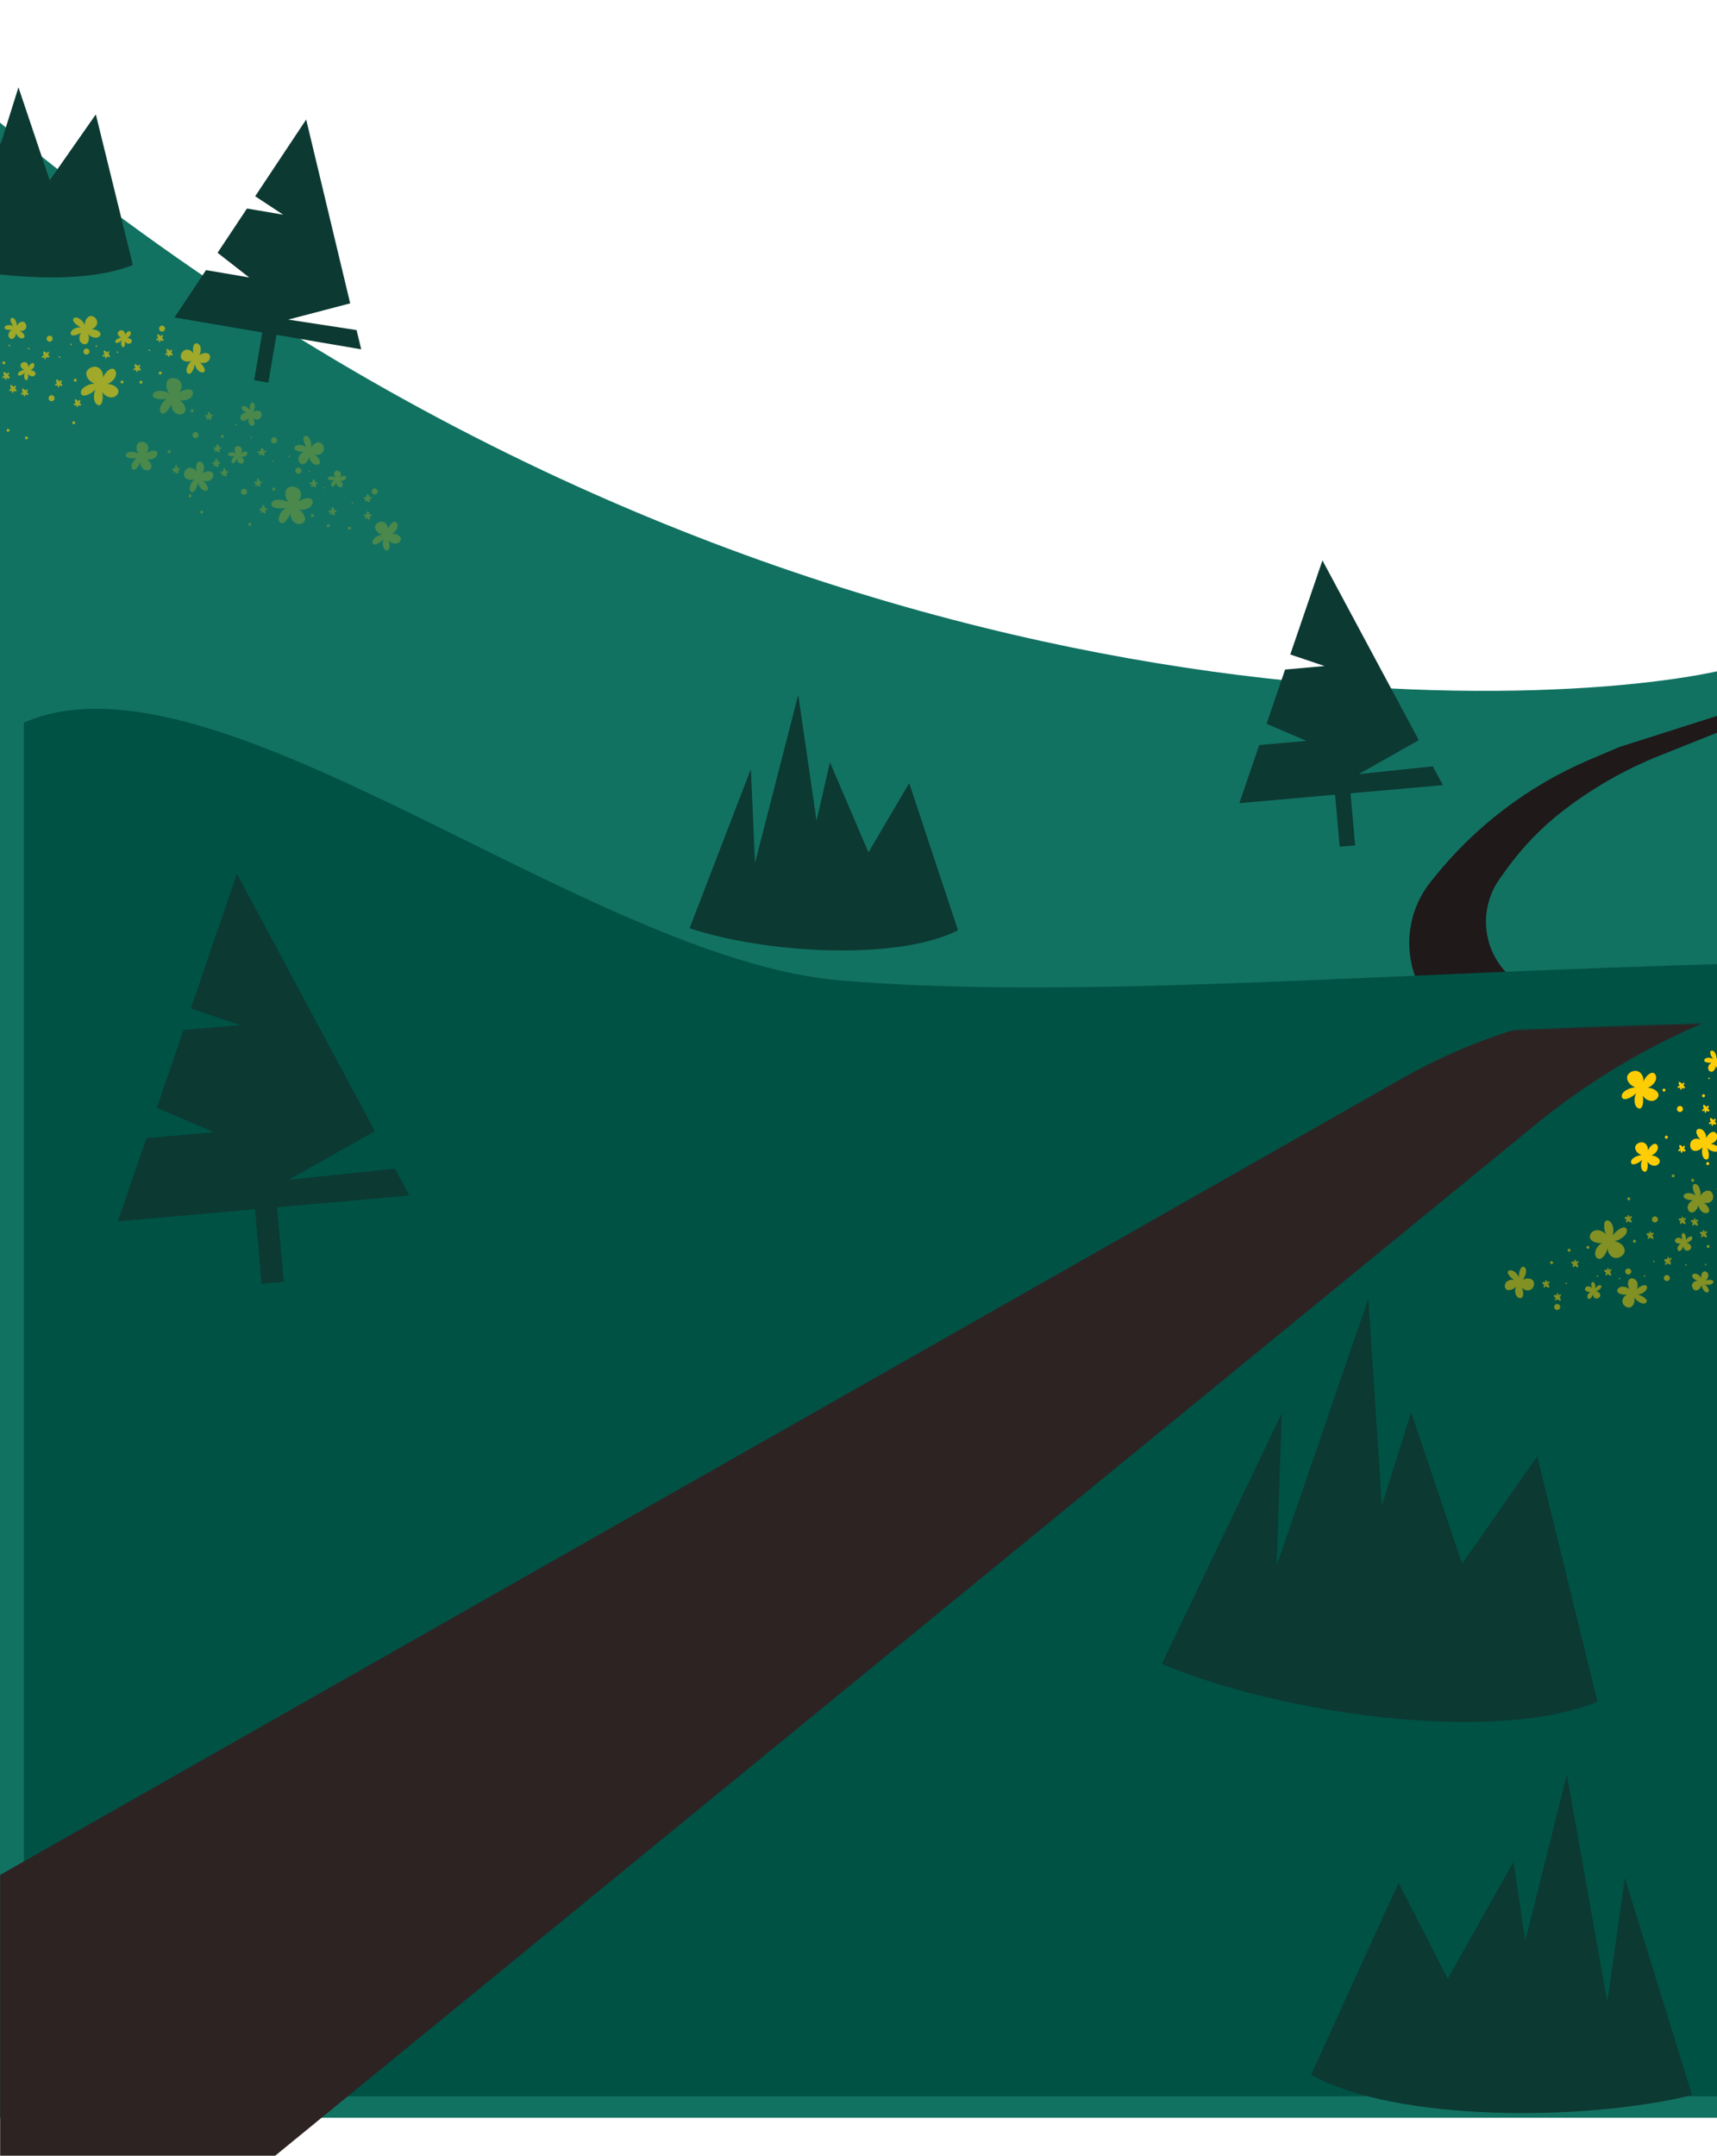<svg width="1440" height="1808" viewBox="0 0 1440 1808" fill="none" xmlns="http://www.w3.org/2000/svg">
<g filter="url(#filter0_d)">
<path d="M1440 595C1282.78 628.865 632.5 661 -1 134C-1 398.44 0 1540.68 0 1808H1440V595Z" fill="#127262"/>
</g>
<g clip-path="url(#clip0)">
<path d="M1210.17 658.411L1201.66 642.651L1139.44 649.208L1189.92 620.725L1109.1 469.967L1082.12 548.861L1110.88 558.56L1077.77 561.496L1062.22 607.004L1095.6 621.323L1056.08 624.827L1039.4 673.553L1119.68 666.434L1123.55 710.111L1136.53 708.961L1132.66 665.284L1210.17 658.411Z" fill="#0C3932"/>
</g>
<path d="M-51.094 73.723L-112.866 202.763C-53.256 227.99 56.674 244.431 111.425 222.241L80.364 95.932L41.699 151.192L15.477 73.247L0.395 121.297L-6.557 14.742L-53.797 152.319L-51.094 73.723Z" fill="#0C3932"/>
<path d="M27.234 304.427C26.144 304.521 24.548 305.947 23.715 307.981C23.977 306.069 22.952 304.298 21.476 303.802C19.836 303.248 17.741 304.306 17.304 305.74C16.848 307.219 18.042 309.416 20.538 310.278C19.137 310.232 16.881 311.115 15.823 312.172C14.709 313.286 14.916 314.726 15.957 314.95C16.998 315.174 19.296 314.208 20.936 312.524C20.162 313.822 20 315.838 20.47 317.165C20.995 318.644 22.264 319.176 22.951 318.373C23.572 317.637 23.898 315.556 23.434 313.509C24.259 314.882 25.87 315.766 27.245 315.683C28.892 315.583 30.099 314.103 29.74 312.861C29.406 311.692 27.633 310.51 25.424 310.4C26.922 309.963 28.31 308.582 28.725 307.244C29.205 305.705 28.381 304.332 27.234 304.427ZM20.563 281.957C20.541 280.642 18.959 278.6 16.597 277.432C18.872 277.904 21.081 276.824 21.805 275.094C22.609 273.171 21.517 270.572 19.832 269.923C18.099 269.25 15.361 270.501 14.115 273.424C14.294 271.746 13.414 268.964 12.236 267.611C10.991 266.181 9.245 266.309 8.889 267.54C8.534 268.771 9.502 271.611 11.386 273.715C9.899 272.677 7.493 272.317 5.851 272.764C4.031 273.27 3.28 274.748 4.195 275.642C5.03 276.454 7.493 277.012 9.988 276.637C8.274 277.509 7.07 279.367 7.057 281.027C7.039 283.013 8.718 284.581 10.239 284.258C11.665 283.958 13.239 281.922 13.55 279.283C13.952 281.116 15.487 282.904 17.062 283.515C18.866 284.213 20.584 283.348 20.563 281.957ZM84.086 279.233C83.287 277.647 80.157 276.085 76.583 276.059C79.632 275.301 81.688 272.677 81.546 270.143C81.385 267.321 78.524 264.803 76.093 264.999C73.58 265.198 70.99 268.34 71.188 272.636C70.415 270.485 67.707 267.615 65.473 266.66C63.12 265.655 61.056 266.838 61.355 268.551C61.649 270.258 64.498 273.149 68.04 274.603C65.616 274.221 62.464 275.192 60.739 276.711C58.817 278.399 58.776 280.644 60.417 281.188C61.913 281.686 65.245 280.912 68.062 278.983C66.485 281.059 66.12 284.031 67.08 286.068C68.231 288.502 71.198 289.424 72.861 288.13C74.421 286.916 75.144 283.52 73.968 280.109C75.543 282.109 78.465 283.375 80.747 283.194C83.347 282.985 84.929 280.914 84.086 279.233ZM108.18 277.682C107.152 277.77 105.649 279.116 104.865 281.031C105.109 279.23 104.147 277.566 102.757 277.092C101.211 276.57 99.243 277.566 98.828 278.915C98.394 280.308 99.52 282.373 101.872 283.188C100.547 283.143 98.428 283.974 97.435 284.974C96.388 286.022 96.58 287.379 97.561 287.589C98.542 287.799 100.708 286.889 102.249 285.3C101.522 286.519 101.368 288.414 101.807 289.672C102.298 291.067 103.498 291.573 104.141 290.808C104.728 290.11 105.034 288.16 104.603 286.228C105.377 287.521 106.895 288.352 108.193 288.278C109.748 288.183 110.877 286.788 110.543 285.62C110.23 284.519 108.559 283.401 106.477 283.305C107.887 282.887 109.197 281.593 109.591 280.329C110.034 278.88 109.26 277.587 108.18 277.682ZM93.844 309.178C91.51 309.376 88.088 312.436 86.305 316.787C86.869 312.69 84.673 308.902 81.512 307.833C77.992 306.647 73.52 308.91 72.571 311.978C71.589 315.14 74.157 319.844 79.493 321.7C76.492 321.598 71.663 323.493 69.404 325.75C67.028 328.136 67.466 331.223 69.695 331.697C71.924 332.172 76.846 330.11 80.354 326.498C78.701 329.269 78.349 333.591 79.357 336.444C80.479 339.617 83.2 340.761 84.665 339.028C86.002 337.445 86.689 333.005 85.706 328.616C87.469 331.56 90.916 333.456 93.873 333.274C97.408 333.057 99.98 329.883 99.219 327.227C98.501 324.733 94.703 322.187 89.973 321.959C93.184 321.013 96.153 318.068 97.052 315.196C98.063 311.923 96.306 308.975 93.844 309.178ZM163.251 288.487C161.951 289.706 161.343 293.145 162.323 296.584C160.733 293.872 157.64 292.64 155.243 293.492C152.584 294.437 150.972 297.895 151.848 300.177C152.749 302.531 156.494 304.133 160.556 302.728C158.715 304.081 156.714 307.485 156.436 309.897C156.138 312.439 157.852 314.082 159.41 313.317C160.968 312.552 162.938 309.002 163.334 305.194C163.647 307.629 165.469 310.377 167.418 311.608C169.581 312.977 171.744 312.384 171.804 310.656C171.857 309.086 170.175 306.103 167.528 303.942C169.968 304.872 172.916 304.382 174.599 302.89C176.61 301.096 176.652 297.993 174.949 296.76C173.348 295.601 169.88 295.874 166.943 297.963C168.417 295.889 168.801 292.729 167.992 290.591C167.062 288.137 164.627 287.203 163.251 288.487ZM45.153 332.312C46.062 333.364 45.947 334.95 44.894 335.859C43.842 336.768 42.256 336.652 41.347 335.6C40.438 334.547 40.554 332.962 41.606 332.053C42.659 331.143 44.249 331.265 45.153 332.312ZM43.551 282.399C44.46 283.451 44.344 285.037 43.292 285.946C42.24 286.855 40.654 286.739 39.745 285.687C38.836 284.634 38.952 283.049 40.004 282.14C41.056 281.231 42.642 281.346 43.551 282.399ZM75 294.662C75.082 296.048 74.025 297.238 72.635 297.315C71.245 297.392 70.06 296.34 69.982 294.95C69.9 293.565 70.957 292.375 72.347 292.297C73.733 292.215 74.922 293.272 75 294.662ZM138.415 275.435C138.498 276.82 137.44 278.01 136.05 278.087C134.66 278.164 133.475 277.112 133.397 275.722C133.315 274.337 134.372 273.147 135.762 273.07C137.148 272.987 138.332 274.049 138.415 275.435ZM103.611 320.319C103.647 321.011 103.123 321.606 102.426 321.647C101.733 321.684 101.138 321.16 101.097 320.462C101.061 319.77 101.584 319.174 102.282 319.133C102.98 319.092 103.57 319.621 103.611 320.319ZM64.392 318.758C64.428 319.45 63.904 320.045 63.207 320.086C62.514 320.123 61.919 319.599 61.878 318.901C61.842 318.209 62.365 317.613 63.063 317.572C63.766 317.537 64.356 318.065 64.392 318.758ZM4.5 304.213C4.537 304.905 4.013 305.5 3.315 305.541C2.623 305.578 2.027 305.054 1.986 304.356C1.95 303.664 2.474 303.069 3.172 303.028C3.869 302.987 4.454 303.52 4.5 304.213ZM8.014 360.825C8.051 361.517 7.527 362.113 6.829 362.154C6.137 362.19 5.542 361.666 5.501 360.969C5.464 360.276 5.988 359.681 6.686 359.64C7.378 359.604 7.968 360.132 8.014 360.825ZM23.441 367.152C23.477 367.845 22.953 368.44 22.256 368.481C21.563 368.517 20.968 367.994 20.927 367.296C20.886 366.598 21.415 366.008 22.112 365.967C22.805 365.931 23.4 366.455 23.441 367.152ZM63.124 354.458C63.16 355.15 62.636 355.745 61.938 355.786C61.246 355.823 60.651 355.299 60.61 354.601C60.574 353.909 61.097 353.313 61.795 353.272C62.493 353.231 63.087 353.765 63.124 354.458ZM119.442 320.478C119.478 321.171 118.954 321.766 118.256 321.807C117.564 321.843 116.969 321.32 116.928 320.622C116.892 319.929 117.415 319.334 118.113 319.293C118.805 319.257 119.401 319.781 119.442 320.478ZM135.598 312.748C135.635 313.441 135.111 314.036 134.413 314.077C133.721 314.113 133.126 313.589 133.085 312.892C133.048 312.199 133.572 311.604 134.27 311.563C134.962 311.527 135.557 312.05 135.598 312.748ZM125.855 293.722C125.876 294.065 125.609 294.363 125.266 294.384C124.922 294.404 124.624 294.138 124.604 293.794C124.583 293.45 124.85 293.153 125.193 293.132C125.537 293.111 125.835 293.378 125.855 293.722ZM99.177 295.258C99.198 295.602 98.931 295.899 98.587 295.92C98.244 295.941 97.946 295.674 97.925 295.33C97.905 294.986 98.171 294.689 98.515 294.668C98.859 294.647 99.157 294.904 99.177 295.258ZM81.358 290.217C81.379 290.561 81.112 290.858 80.768 290.879C80.424 290.9 80.127 290.633 80.106 290.289C80.085 289.945 80.352 289.648 80.696 289.627C81.04 289.606 81.342 289.869 81.358 290.217ZM60.293 288.761C60.314 289.105 60.047 289.402 59.703 289.423C59.359 289.444 59.062 289.177 59.041 288.833C59.02 288.489 59.287 288.192 59.631 288.171C59.975 288.15 60.272 288.417 60.293 288.761ZM50.63 299.432C50.651 299.776 50.384 300.074 50.04 300.094C49.696 300.115 49.399 299.848 49.378 299.505C49.357 299.161 49.624 298.863 49.968 298.843C50.312 298.822 50.614 299.084 50.63 299.432ZM24.753 292.23C24.774 292.574 24.507 292.871 24.163 292.892C23.819 292.913 23.522 292.646 23.501 292.302C23.48 291.958 23.747 291.661 24.091 291.64C24.435 291.619 24.738 291.881 24.753 292.23ZM8.496 289.715C8.517 290.058 8.25 290.356 7.907 290.376C7.563 290.397 7.265 290.13 7.245 289.787C7.224 289.443 7.491 289.146 7.834 289.125C8.178 289.104 8.481 289.366 8.496 289.715ZM40.824 294.982C40.28 295.08 39.477 295.583 38.964 296.598C39.19 295.67 38.039 295.054 37.336 294.891C36.552 294.711 36.745 294.372 36.449 295.076C36.145 295.805 36.083 297.573 37.273 297.859C36.584 297.911 35.358 298.399 35.083 299.304C34.859 300.059 34.698 299.817 35.162 299.969C35.99 300.244 36.462 299.798 37.359 298.908C36.913 299.57 36.715 300.598 37.452 301.132C38.011 301.536 37.589 301.643 37.967 301.221C38.312 300.837 38.664 300.209 38.54 299.25C38.873 299.867 39.516 300.082 40.965 299.631C41.78 299.374 41.277 299.485 41.275 298.877C41.272 298.014 40.771 297.599 39.683 297.663C40.445 297.376 41.205 296.404 41.11 295.468C41.031 294.736 41.399 294.876 40.824 294.982ZM51.373 318.854C50.858 318.899 50.139 319.311 49.752 320.264C49.874 319.368 48.706 318.634 48.008 318.399C47.241 318.139 47.386 317.823 47.174 318.492C46.955 319.186 47.083 320.932 48.254 321.339C47.596 321.317 46.467 321.674 46.296 322.545C46.151 323.27 45.986 323.013 46.441 323.21C47.268 323.572 47.67 323.177 48.443 322.385C48.082 322.992 47.993 323.992 48.761 324.605C49.34 325.066 48.943 325.124 49.262 324.744C49.553 324.397 49.825 323.809 49.615 322.849C50.002 323.495 50.635 323.777 51.985 323.477C52.743 323.307 52.269 323.365 52.206 322.762C52.115 321.907 51.592 321.445 50.548 321.395C51.253 321.186 51.88 320.301 51.693 319.368C51.542 318.632 51.912 318.807 51.373 318.854ZM91.249 294.623C90.735 294.667 90.015 295.079 89.629 296.032C89.75 295.137 88.583 294.403 87.885 294.168C87.117 293.907 87.263 293.591 87.05 294.26C86.831 294.954 86.959 296.7 88.13 297.108C87.472 297.085 86.343 297.442 86.172 298.314C86.027 299.039 85.862 298.781 86.317 298.978C87.144 299.34 87.546 298.945 88.319 298.154C87.958 298.761 87.87 299.761 88.637 300.374C89.216 300.835 88.819 300.893 89.138 300.512C89.429 300.166 89.702 299.578 89.491 298.617C89.878 299.264 90.511 299.545 91.862 299.245C92.62 299.076 92.145 299.133 92.082 298.531C91.991 297.676 91.468 297.214 90.425 297.163C91.13 296.954 91.756 296.07 91.569 295.137C91.424 294.395 91.789 294.575 91.249 294.623ZM117.152 306.001C116.638 306.045 115.919 306.458 115.532 307.411C115.654 306.515 114.486 305.781 113.788 305.546C113.021 305.286 113.166 304.969 112.954 305.639C112.735 306.333 112.863 308.079 114.033 308.486C113.376 308.464 112.246 308.821 112.076 309.692C111.931 310.417 111.766 310.16 112.221 310.357C113.048 310.718 113.45 310.324 114.223 309.532C113.862 310.139 113.773 311.139 114.541 311.752C115.12 312.213 114.723 312.271 115.042 311.891C115.333 311.544 115.605 310.956 115.395 309.996C115.782 310.642 116.415 310.923 117.765 310.624C118.523 310.454 118.049 310.511 117.986 309.909C117.895 309.054 117.372 308.592 116.328 308.542C117.033 308.332 117.66 307.448 117.473 306.515C117.332 305.779 117.692 305.954 117.152 306.001ZM143.89 293.291C143.376 293.335 142.656 293.748 142.27 294.701C142.392 293.805 141.224 293.071 140.526 292.836C139.759 292.576 139.904 292.259 139.692 292.929C139.473 293.623 139.601 295.369 140.771 295.776C140.114 295.754 138.984 296.111 138.813 296.982C138.669 297.707 138.503 297.45 138.959 297.647C139.786 298.008 140.188 297.614 140.961 296.822C140.6 297.429 140.511 298.429 141.279 299.042C141.858 299.503 141.461 299.561 141.78 299.181C142.071 298.834 142.343 298.246 142.133 297.286C142.52 297.932 143.153 298.213 144.503 297.914C145.261 297.744 144.787 297.801 144.724 297.199C144.633 296.344 144.11 295.882 143.066 295.831C143.771 295.622 144.398 294.738 144.211 293.805C144.065 293.064 144.43 293.244 143.89 293.291ZM136.232 280.987C135.717 281.031 134.998 281.443 134.611 282.396C134.733 281.501 133.565 280.767 132.867 280.532C132.1 280.271 132.245 279.955 132.033 280.624C131.814 281.318 131.942 283.064 133.113 283.472C132.455 283.449 131.326 283.806 131.155 284.678C131.01 285.403 130.845 285.145 131.3 285.342C132.127 285.704 132.529 285.309 133.302 284.518C132.941 285.125 132.852 286.125 133.62 286.738C134.199 287.199 133.802 287.257 134.121 286.876C134.412 286.53 134.684 285.942 134.474 284.981C134.861 285.628 135.494 285.909 136.844 285.609C137.603 285.44 137.128 285.497 137.065 284.895C136.974 284.04 136.451 283.578 135.407 283.527C136.112 283.318 136.739 282.434 136.552 281.501C136.401 280.764 136.766 280.944 136.232 280.987ZM67.042 335.427C66.528 335.471 65.808 335.884 65.422 336.836C65.543 335.941 64.376 335.207 63.678 334.972C62.91 334.712 63.056 334.395 62.843 335.064C62.624 335.759 62.752 337.505 63.923 337.912C63.266 337.89 62.136 338.247 61.965 339.118C61.82 339.843 61.655 339.586 62.111 339.783C62.938 340.144 63.339 339.75 64.112 338.958C63.751 339.565 63.663 340.565 64.43 341.178C65.01 341.639 64.612 341.697 64.931 341.317C65.222 340.97 65.495 340.382 65.284 339.422C65.671 340.068 66.305 340.349 67.655 340.049C68.413 339.88 67.939 339.937 67.876 339.335C67.785 338.48 67.261 338.018 66.218 337.967C66.923 337.758 67.549 336.874 67.362 335.941C67.222 335.205 67.587 335.385 67.042 335.427ZM22.837 326.518C22.323 326.563 21.603 326.975 21.217 327.928C21.338 327.032 20.171 326.298 19.473 326.063C18.705 325.803 18.851 325.487 18.638 326.156C18.419 326.85 18.547 328.596 19.718 329.003C19.06 328.981 17.931 329.338 17.76 330.209C17.615 330.934 17.45 330.677 17.906 330.874C18.732 331.236 19.134 330.841 19.907 330.049C19.546 330.656 19.458 331.656 20.225 332.269C20.805 332.731 20.407 332.788 20.726 332.408C21.017 332.061 21.29 331.473 21.079 330.513C21.466 331.159 22.099 331.441 23.45 331.141C24.208 330.971 23.734 331.029 23.67 330.426C23.579 329.572 23.056 329.109 22.013 329.059C22.718 328.85 23.344 327.966 23.157 327.032C23.012 326.291 23.377 326.471 22.837 326.518ZM12.908 323.469C12.394 323.513 11.674 323.925 11.288 324.878C11.41 323.983 10.242 323.249 9.544 323.014C8.776 322.753 8.922 322.437 8.71 323.106C8.49 323.8 8.618 325.547 9.789 325.954C9.132 325.932 8.002 326.288 7.831 327.16C7.686 327.885 7.521 327.628 7.977 327.824C8.804 328.186 9.205 327.791 9.979 327C9.617 327.607 9.529 328.607 10.297 329.22C10.876 329.681 10.478 329.739 10.797 329.359C11.088 329.012 11.361 328.424 11.15 327.463C11.537 328.11 12.171 328.391 13.521 328.091C14.279 327.922 13.805 327.979 13.742 327.377C13.651 326.522 13.128 326.06 12.084 326.009C12.789 325.8 13.416 324.916 13.228 323.983C13.088 323.247 13.448 323.422 12.908 323.469ZM7.206 312.569C6.692 312.613 5.972 313.026 5.585 313.978C5.707 313.083 4.54 312.349 3.842 312.114C3.074 311.854 3.22 311.537 3.007 312.206C2.788 312.901 2.916 314.647 4.087 315.054C3.429 315.032 2.3 315.389 2.129 316.26C1.984 316.985 1.819 316.728 2.274 316.925C3.101 317.286 3.503 316.892 4.276 316.1C3.915 316.707 3.827 317.707 4.594 318.32C5.173 318.781 4.776 318.839 5.095 318.459C5.386 318.112 5.659 317.524 5.448 316.564C5.835 317.21 6.468 317.491 7.818 317.191C8.577 317.022 8.102 317.079 8.039 316.477C7.948 315.622 7.425 315.16 6.382 315.109C7.087 314.9 7.713 314.016 7.526 313.083C7.381 312.342 7.746 312.522 7.206 312.569Z" fill="#FFCD05" fill-opacity="0.6"/>
<path d="M165.979 387.671C164.67 388.878 164.047 392.32 165.013 395.759C163.436 393.041 160.343 391.796 157.949 392.63C155.286 393.565 153.658 397.015 154.527 399.302C155.422 401.658 159.156 403.279 163.222 401.895C161.373 403.237 159.365 406.636 159.065 409.045C158.756 411.586 160.46 413.234 162.027 412.475C163.588 411.718 165.573 408.176 165.987 404.372C166.289 406.812 168.097 409.559 170.044 410.798C172.202 412.173 174.365 411.592 174.435 409.861C174.499 408.291 172.83 405.303 170.192 403.128C172.625 404.066 175.578 403.59 177.267 402.106C179.282 400.324 179.344 397.216 177.644 395.975C176.044 394.814 172.576 395.063 169.636 397.14C171.119 395.075 171.523 391.915 170.713 389.772C169.785 387.341 167.358 386.395 165.979 387.671ZM206.787 378.869C205.813 378.37 203.703 378.73 201.917 380.011C203.155 378.53 203.227 376.485 202.24 375.281C201.144 373.94 198.807 373.723 197.675 374.707C196.504 375.718 196.348 378.213 198.006 380.27C196.843 379.486 194.462 379.035 193.004 379.369C191.469 379.721 190.879 381.051 191.642 381.794C192.405 382.537 194.865 382.939 197.15 382.384C195.804 383.072 194.596 384.694 194.289 386.068C193.949 387.6 194.741 388.725 195.75 388.41C196.667 388.116 198.048 386.525 198.743 384.545C198.712 386.146 199.607 387.751 200.817 388.411C202.265 389.202 204.074 388.588 204.43 387.345C204.768 386.178 203.893 384.235 202.08 382.968C203.582 383.393 205.491 382.961 206.553 382.047C207.777 380.998 207.808 379.397 206.787 378.869ZM213.07 356.287C213.75 355.162 213.494 352.591 212.114 350.346C213.79 351.955 216.235 352.213 217.768 351.132C219.471 349.93 219.926 347.148 218.843 345.703C217.732 344.212 214.748 343.818 212.14 345.633C213.183 344.306 213.915 341.481 213.635 339.709C213.34 337.837 211.793 337.018 210.838 337.872C209.883 338.726 209.194 341.646 209.673 344.43C208.964 342.76 207.117 341.177 205.489 340.684C203.678 340.146 202.256 340.999 202.557 342.243C202.833 343.374 204.623 345.155 206.936 346.163C205.021 345.991 203.014 346.926 202.121 348.325C201.051 349.998 201.641 352.219 203.101 352.752C204.468 353.257 206.883 352.368 208.548 350.297C207.916 352.063 208.267 354.393 209.277 355.747C210.433 357.297 212.349 357.477 213.07 356.287ZM268.337 387.722C268.503 385.954 266.681 382.968 263.666 381.047C266.652 382.025 269.788 380.894 271.014 378.671C272.376 376.195 271.289 372.541 269.126 371.416C266.891 370.25 263.028 371.537 260.913 375.281C261.401 373.048 260.632 369.178 259.246 367.182C257.786 365.081 255.409 364.987 254.752 366.597C254.095 368.2 254.974 372.162 257.202 375.275C255.35 373.664 252.165 372.813 249.896 373.183C247.371 373.593 246.143 375.473 247.245 376.806C248.248 378.022 251.482 379.136 254.894 378.998C252.455 379.92 250.567 382.244 250.298 384.48C249.98 387.153 252.005 389.511 254.101 389.298C256.067 389.097 258.484 386.605 259.299 383.089C259.572 385.621 261.375 388.245 263.404 389.304C265.718 390.508 268.158 389.594 268.337 387.722ZM289.575 399.206C288.657 398.735 286.668 399.077 284.987 400.283C286.151 398.887 286.22 396.966 285.294 395.825C284.261 394.562 282.065 394.36 280.996 395.283C279.888 396.233 279.746 398.581 281.306 400.521C280.207 399.778 277.97 399.357 276.598 399.677C275.154 400.008 274.596 401.261 275.315 401.959C276.035 402.658 278.354 403.038 280.503 402.511C279.239 403.157 278.103 404.68 277.807 405.98C277.482 407.422 278.229 408.488 279.181 408.182C280.049 407.902 281.344 406.413 282.005 404.547C281.974 406.054 282.818 407.564 283.957 408.191C285.326 408.936 287.023 408.354 287.361 407.187C287.68 406.088 286.859 404.253 285.145 403.066C286.562 403.46 288.359 403.06 289.364 402.198C290.509 401.206 290.54 399.699 289.575 399.206ZM260.698 418.276C258.616 417.204 254.091 417.98 250.269 420.718C252.924 417.547 253.075 413.171 250.964 410.587C248.612 407.711 243.621 407.254 241.187 409.348C238.676 411.506 238.353 416.856 241.888 421.262C239.399 419.582 234.302 418.623 231.189 419.335C227.908 420.094 226.64 422.943 228.276 424.528C229.912 426.114 235.178 426.982 240.068 425.785C237.196 427.255 234.602 430.73 233.941 433.682C233.206 436.966 234.904 439.381 237.065 438.691C239.039 438.06 241.98 434.663 243.479 430.423C243.408 433.853 245.322 437.291 247.923 438.707C251.034 440.401 254.899 439.078 255.665 436.423C256.382 433.929 254.516 429.754 250.63 427.049C253.852 427.953 257.932 427.035 260.22 425.079C262.814 422.843 262.892 419.412 260.698 418.276ZM330.495 437.614C328.746 437.956 326.403 440.547 325.407 443.981C325.5 440.839 323.535 438.152 321.051 437.6C318.296 436.989 315.094 439.063 314.624 441.461C314.137 443.934 316.459 447.281 320.647 448.248C318.369 448.416 314.865 450.238 313.348 452.133C311.745 454.129 312.325 456.431 314.051 456.611C315.777 456.79 319.332 454.829 321.69 451.813C320.662 454.042 320.746 457.339 321.743 459.416C322.849 461.725 324.997 462.372 325.965 460.94C326.844 459.638 327.004 456.217 325.909 452.98C327.483 455.064 330.24 456.215 332.458 455.845C335.115 455.393 336.8 452.786 336.012 450.837C335.271 449.004 332.187 447.393 328.589 447.604C330.94 446.63 332.944 444.157 333.394 441.915C333.91 439.342 332.342 437.257 330.495 437.614ZM130.73 378.326C129.146 377.512 125.701 378.1 122.798 380.179C124.812 377.77 124.934 374.441 123.327 372.472C121.539 370.282 117.74 369.941 115.891 371.53C113.979 373.172 113.737 377.241 116.424 380.59C114.528 379.307 110.655 378.583 108.282 379.129C105.782 379.703 104.825 381.87 106.067 383.079C107.31 384.287 111.318 384.94 115.036 384.033C112.852 385.149 110.882 387.792 110.375 390.042C109.818 392.541 111.107 394.377 112.754 393.854C114.255 393.375 116.489 390.787 117.634 387.563C117.583 390.174 119.035 392.787 121.016 393.867C123.38 395.159 126.324 394.152 126.903 392.131C127.449 390.232 126.028 387.06 123.072 385C125.518 385.688 128.627 384.992 130.366 383.499C132.342 381.796 132.4 379.184 130.73 378.326ZM160.352 326.968C158.325 325.923 153.915 326.682 150.198 329.345C152.778 326.259 152.931 321.992 150.868 319.48C148.579 316.683 143.713 316.235 141.344 318.276C138.897 320.38 138.582 325.583 142.026 329.872C139.601 328.233 134.638 327.297 131.604 327.997C128.408 328.736 127.171 331.507 128.772 333.054C130.365 334.595 135.496 335.44 140.253 334.278C137.455 335.707 134.935 339.091 134.291 341.968C133.573 345.169 135.231 347.517 137.337 346.843C139.254 346.228 142.122 342.922 143.586 338.789C143.516 342.132 145.379 345.476 147.91 346.859C150.934 348.508 154.702 347.222 155.449 344.635C156.154 342.201 154.328 338.144 150.546 335.503C153.685 336.384 157.66 335.489 159.881 333.58C162.413 331.412 162.491 328.075 160.352 326.968ZM166.465 364.507C166.676 365.882 165.736 367.164 164.361 367.375C162.987 367.586 161.705 366.646 161.494 365.271C161.282 363.897 162.223 362.615 163.597 362.404C164.972 362.192 166.254 363.133 166.465 364.507ZM207.157 412.013C207.368 413.387 206.428 414.669 205.053 414.88C203.679 415.092 202.397 414.151 202.185 412.777C201.974 411.402 202.914 410.12 204.289 409.909C205.664 409.698 206.947 410.645 207.157 412.013ZM232.312 368.873C232.524 370.247 231.583 371.529 230.209 371.74C228.834 371.951 227.552 371.011 227.341 369.637C227.13 368.262 228.07 366.98 229.445 366.769C230.819 366.558 232.101 367.498 232.312 368.873ZM252.443 395.968C251.777 397.186 250.249 397.632 249.03 396.959C247.811 396.286 247.366 394.765 248.039 393.547C248.705 392.329 250.233 391.882 251.452 392.555C252.67 393.221 253.116 394.749 252.443 395.968ZM316.385 413.362C315.72 414.58 314.192 415.026 312.973 414.354C311.754 413.681 311.309 412.16 311.982 410.941C312.647 409.723 314.175 409.277 315.394 409.95C316.612 410.616 317.051 412.145 316.385 413.362ZM263.056 432.903C262.719 433.509 261.959 433.735 261.346 433.399C260.74 433.062 260.514 432.302 260.85 431.689C261.187 431.084 261.947 430.857 262.56 431.193C263.173 431.529 263.392 432.29 263.056 432.903ZM230.656 410.748C230.319 411.354 229.559 411.58 228.946 411.244C228.341 410.907 228.114 410.147 228.45 409.534C228.787 408.928 229.547 408.702 230.16 409.038C230.774 409.381 230.993 410.142 230.656 410.748ZM187.639 366.611C187.302 367.217 186.542 367.443 185.929 367.107C185.323 366.77 185.097 366.011 185.433 365.398C185.77 364.792 186.53 364.565 187.143 364.901C187.756 365.237 187.968 365.999 187.639 366.611ZM162.183 345.095C161.846 345.701 161.086 345.927 160.474 345.591C159.861 345.255 159.641 344.494 159.977 343.881C160.314 343.275 161.074 343.049 161.687 343.385C162.293 343.722 162.519 344.482 162.183 345.095ZM142.984 379.409C142.647 380.015 141.887 380.241 141.274 379.905C140.661 379.57 140.442 378.809 140.778 378.196C141.115 377.59 141.875 377.364 142.488 377.699C143.101 378.035 143.312 378.797 142.984 379.409ZM160.545 416.443C160.208 417.049 159.448 417.275 158.835 416.939C158.229 416.602 158.003 415.842 158.339 415.229C158.676 414.623 159.436 414.397 160.049 414.733C160.654 415.07 160.873 415.831 160.545 416.443ZM170.254 429.998C169.917 430.604 169.157 430.83 168.544 430.494C167.938 430.157 167.712 429.397 168.048 428.784C168.384 428.171 169.145 427.952 169.758 428.288C170.364 428.625 170.59 429.385 170.254 429.998ZM210.618 440.321C210.281 440.927 209.522 441.153 208.909 440.818C208.303 440.481 208.077 439.721 208.412 439.108C208.749 438.502 209.509 438.276 210.122 438.612C210.735 438.947 210.955 439.716 210.618 440.321ZM276.384 441.448C276.047 442.054 275.287 442.28 274.674 441.944C274.068 441.607 273.842 440.847 274.178 440.234C274.515 439.628 275.274 439.402 275.887 439.738C276.493 440.075 276.72 440.835 276.384 441.448ZM294.179 443.481C293.841 444.086 293.082 444.313 292.469 443.977C291.863 443.64 291.637 442.88 291.972 442.267C292.309 441.661 293.069 441.435 293.682 441.771C294.288 442.108 294.514 442.868 294.179 443.481ZM296.03 422.185C295.866 422.487 295.481 422.597 295.179 422.432C294.877 422.267 294.767 421.883 294.932 421.581C295.097 421.279 295.481 421.169 295.783 421.333C296.085 421.498 296.195 421.882 296.03 422.185ZM272.611 409.315C272.446 409.618 272.062 409.728 271.76 409.563C271.457 409.398 271.347 409.014 271.512 408.711C271.677 408.409 272.061 408.299 272.364 408.464C272.666 408.629 272.782 409.005 272.611 409.315ZM260.191 395.579C260.026 395.881 259.642 395.992 259.34 395.827C259.037 395.662 258.927 395.278 259.092 394.975C259.257 394.673 259.641 394.563 259.944 394.728C260.246 394.893 260.363 395.276 260.191 395.579ZM243.118 383.156C242.953 383.458 242.569 383.568 242.266 383.403C241.964 383.238 241.854 382.854 242.019 382.552C242.184 382.25 242.568 382.14 242.87 382.304C243.173 382.469 243.283 382.853 243.118 383.156ZM229.261 387.064C229.097 387.367 228.712 387.477 228.41 387.312C228.108 387.147 227.998 386.763 228.163 386.461C228.328 386.158 228.712 386.048 229.014 386.213C229.316 386.378 229.434 386.761 229.261 387.064ZM211.163 367.217C210.998 367.519 210.614 367.629 210.312 367.464C210.01 367.299 209.9 366.915 210.064 366.613C210.229 366.31 210.613 366.2 210.916 366.365C211.218 366.53 211.335 366.913 211.163 367.217ZM198.726 356.45C198.561 356.753 198.177 356.863 197.875 356.698C197.572 356.533 197.462 356.149 197.627 355.846C197.792 355.544 198.176 355.434 198.478 355.599C198.781 355.764 198.898 356.147 198.726 356.45ZM223.318 378.085C222.805 377.879 221.857 377.879 220.883 378.466C221.568 377.8 220.92 376.667 220.411 376.155C219.842 375.586 220.186 375.402 219.561 375.841C218.916 376.297 217.924 377.762 218.78 378.637C218.169 378.315 216.872 378.077 216.158 378.697C215.567 379.218 215.559 378.928 215.872 379.302C216.427 379.975 217.064 379.848 218.297 379.571C217.566 379.895 216.853 380.661 217.194 381.505C217.453 382.143 217.039 382.01 217.583 381.853C218.079 381.712 218.711 381.366 219.116 380.488C219.07 381.187 219.501 381.712 220.967 382.099C221.795 382.314 221.309 382.141 221.631 381.625C222.087 380.891 221.882 380.274 220.927 379.75C221.725 379.912 222.885 379.493 223.302 378.649C223.623 377.987 223.861 378.3 223.318 378.085ZM150.849 392.876C150.39 392.64 149.561 392.607 148.728 393.209C149.307 392.515 148.708 391.273 148.241 390.703C147.729 390.075 148.02 389.884 147.485 390.338C146.93 390.81 146.111 392.358 146.887 393.325C146.342 392.956 145.195 392.659 144.587 393.306C144.08 393.844 144.076 393.538 144.358 393.947C144.866 394.692 145.416 394.571 146.492 394.311C145.863 394.634 145.257 395.434 145.582 396.361C145.828 397.06 145.46 396.898 145.932 396.745C146.363 396.606 146.907 396.252 147.238 395.327C147.223 396.08 147.61 396.655 148.913 397.118C149.646 397.377 149.213 397.174 149.48 396.63C149.857 395.857 149.659 395.188 148.802 394.59C149.51 394.788 150.511 394.372 150.848 393.481C151.118 392.776 151.332 393.123 150.849 392.876ZM178.406 347.996C177.947 347.761 177.118 347.728 176.285 348.33C176.863 347.636 176.264 346.394 175.797 345.824C175.285 345.195 175.577 345.005 175.041 345.459C174.487 345.93 173.668 347.478 174.443 348.445C173.898 348.077 172.752 347.779 172.144 348.427C171.636 348.964 171.633 348.658 171.914 349.067C172.423 349.813 172.973 349.692 174.048 349.432C173.42 349.754 172.814 350.555 173.138 351.482C173.384 352.18 173.017 352.018 173.489 351.865C173.92 351.726 174.463 351.373 174.795 350.447C174.779 351.2 175.166 351.775 176.47 352.238C177.202 352.497 176.77 352.294 177.036 351.75C177.413 350.978 177.216 350.308 176.358 349.711C177.067 349.908 178.067 349.492 178.404 348.602C178.676 347.904 178.888 348.243 178.406 347.996ZM219.574 403.914C219.115 403.679 218.286 403.646 217.453 404.248C218.032 403.554 217.432 402.312 216.966 401.742C216.454 401.113 216.745 400.923 216.21 401.377C215.655 401.848 214.836 403.396 215.612 404.363C215.067 403.995 213.92 403.697 213.312 404.345C212.804 404.882 212.801 404.576 213.083 404.985C213.591 405.731 214.141 405.61 215.216 405.35C214.588 405.672 213.982 406.473 214.307 407.4C214.553 408.098 214.185 407.936 214.657 407.783C215.088 407.644 215.631 407.291 215.963 406.365C215.948 407.118 216.335 407.693 217.638 408.156C218.371 408.415 217.938 408.212 218.205 407.668C218.582 406.896 218.384 406.226 217.527 405.629C218.235 405.826 219.235 405.41 219.573 404.52C219.836 403.816 220.057 404.161 219.574 403.914ZM266.231 404.566C265.772 404.33 264.943 404.297 264.11 404.899C264.688 404.205 264.089 402.963 263.623 402.393C263.11 401.765 263.402 401.574 262.867 402.028C262.312 402.5 261.493 404.047 262.268 405.014C261.723 404.646 260.577 404.349 259.969 404.996C259.461 405.533 259.458 405.228 259.74 405.636C260.248 406.382 260.798 406.261 261.873 406.001C261.245 406.324 260.639 407.124 260.964 408.051C261.209 408.749 260.842 408.587 261.314 408.434C261.745 408.295 262.288 407.942 262.62 407.016C262.604 407.77 262.992 408.344 264.295 408.807C265.027 409.067 264.595 408.863 264.862 408.319C265.239 407.547 265.041 406.877 264.184 406.28C264.892 406.478 265.892 406.061 266.229 405.171C266.5 404.466 266.714 404.812 266.231 404.566ZM282.134 427.966C281.675 427.73 280.846 427.697 280.013 428.299C280.591 427.605 279.992 426.363 279.525 425.793C279.013 425.165 279.305 424.974 278.77 425.428C278.215 425.9 277.396 427.448 278.171 428.415C277.626 428.046 276.48 427.749 275.872 428.396C275.364 428.934 275.361 428.628 275.642 429.037C276.151 429.782 276.701 429.661 277.776 429.401C277.148 429.724 276.542 430.524 276.867 431.451C277.112 432.15 276.745 431.988 277.217 431.835C277.648 431.696 278.191 431.342 278.523 430.417C278.507 431.17 278.895 431.745 280.198 432.208C280.93 432.467 280.498 432.264 280.764 431.72C281.141 430.947 280.944 430.278 280.087 429.68C280.795 429.878 281.795 429.462 282.132 428.571C282.404 427.873 282.617 428.213 282.134 427.966ZM311.539 431.4C311.08 431.165 310.251 431.132 309.418 431.734C309.997 431.039 309.397 429.797 308.931 429.228C308.419 428.599 308.71 428.409 308.175 428.863C307.62 429.334 306.801 430.882 307.577 431.849C307.032 431.481 305.885 431.183 305.277 431.83C304.769 432.368 304.766 432.062 305.048 432.471C305.556 433.217 306.106 433.096 307.182 432.835C306.553 433.158 305.947 433.958 306.272 434.885C306.518 435.584 306.15 435.422 306.622 435.269C307.053 435.13 307.597 434.777 307.928 433.851C307.913 434.604 308.3 435.179 309.603 435.642C310.336 435.901 309.903 435.698 310.17 435.154C310.547 434.381 310.349 433.712 309.492 433.115C310.2 433.312 311.201 432.896 311.538 432.006C311.808 431.301 312.022 431.647 311.539 431.4ZM311.586 416.907C311.127 416.671 310.298 416.638 309.465 417.24C310.044 416.546 309.444 415.304 308.978 414.734C308.466 414.106 308.757 413.915 308.222 414.369C307.667 414.841 306.848 416.388 307.624 417.356C307.079 416.987 305.932 416.69 305.324 417.337C304.816 417.875 304.813 417.569 305.095 417.978C305.603 418.723 306.153 418.602 307.228 418.342C306.6 418.665 305.994 419.465 306.319 420.392C306.565 421.091 306.197 420.928 306.669 420.776C307.1 420.637 307.643 420.283 307.975 419.357C307.96 420.111 308.347 420.685 309.65 421.149C310.383 421.408 309.95 421.205 310.217 420.661C310.594 419.888 310.396 419.219 309.539 418.621C310.247 418.819 311.247 418.402 311.585 417.512C311.848 416.808 312.062 417.155 311.586 416.907ZM224.047 426.279C223.588 426.044 222.759 426.011 221.926 426.613C222.504 425.919 221.905 424.676 221.439 424.107C220.926 423.478 221.218 423.288 220.683 423.742C220.128 424.213 219.309 425.761 220.084 426.728C219.539 426.36 218.393 426.062 217.785 426.71C217.277 427.247 217.274 426.941 217.555 427.35C218.064 428.096 218.614 427.975 219.689 427.715C219.061 428.037 218.455 428.837 218.78 429.764C219.025 430.463 218.658 430.301 219.13 430.148C219.561 430.009 220.104 429.656 220.436 428.73C220.42 429.483 220.808 430.058 222.111 430.521C222.843 430.78 222.411 430.577 222.677 430.033C223.054 429.26 222.857 428.591 222 427.994C222.708 428.191 223.708 427.775 224.045 426.885C224.317 426.187 224.531 426.533 224.047 426.279ZM191.326 395.25C190.867 395.014 190.038 394.981 189.205 395.583C189.784 394.889 189.184 393.647 188.718 393.077C188.206 392.449 188.497 392.258 187.962 392.712C187.407 393.184 186.588 394.732 187.364 395.699C186.819 395.33 185.672 395.033 185.064 395.68C184.556 396.218 184.553 395.912 184.835 396.321C185.343 397.066 185.893 396.945 186.968 396.685C186.34 397.008 185.734 397.808 186.059 398.735C186.305 399.434 185.937 399.272 186.409 399.119C186.84 398.98 187.383 398.626 187.715 397.701C187.7 398.454 188.087 399.029 189.39 399.492C190.123 399.751 189.69 399.548 189.957 399.004C190.334 398.231 190.136 397.562 189.279 396.965C189.987 397.162 190.987 396.746 191.325 395.855C191.595 395.15 191.809 395.497 191.326 395.25ZM184.534 387.392C184.075 387.157 183.246 387.124 182.413 387.726C182.991 387.032 182.392 385.79 181.926 385.22C181.413 384.591 181.705 384.401 181.17 384.855C180.615 385.326 179.796 386.874 180.571 387.841C180.026 387.473 178.88 387.175 178.272 387.823C177.764 388.36 177.761 388.054 178.042 388.463C178.551 389.209 179.101 389.088 180.176 388.828C179.548 389.15 178.942 389.951 179.267 390.878C179.512 391.576 179.145 391.414 179.617 391.261C180.048 391.122 180.591 390.769 180.923 389.843C180.907 390.596 181.295 391.171 182.598 391.634C183.33 391.893 182.898 391.69 183.164 391.146C183.541 390.374 183.344 389.704 182.487 389.107C183.195 389.304 184.195 388.888 184.532 387.998C184.804 387.3 185.017 387.639 184.534 387.392ZM185.492 375.128C185.033 374.893 184.204 374.86 183.371 375.462C183.95 374.768 183.35 373.526 182.884 372.956C182.372 372.327 182.663 372.137 182.128 372.591C181.573 373.062 180.754 374.61 181.53 375.577C180.985 375.209 179.838 374.911 179.23 375.559C178.722 376.096 178.719 375.79 179.001 376.199C179.509 376.945 180.059 376.824 181.135 376.564C180.506 376.886 179.9 377.687 180.225 378.614C180.471 379.312 180.103 379.15 180.575 378.997C181.006 378.858 181.55 378.505 181.881 377.579C181.866 378.332 182.253 378.907 183.556 379.37C184.289 379.629 183.856 379.426 184.123 378.882C184.5 378.11 184.302 377.44 183.445 376.843C184.153 377.04 185.154 376.624 185.491 375.734C185.761 375.029 185.975 375.375 185.492 375.128Z" fill="#FFCD05" fill-opacity="0.24"/>
<path d="M629.729 644.952L578.337 778.465C639.752 798.908 750.637 806.619 803.466 780.176L762.531 656.714L728.349 714.853L696.055 639.222L684.813 688.313L669.472 582.638L633.239 723.516L629.729 644.952Z" fill="#0C3932"/>
<g clip-path="url(#clip1)">
<path d="M302.952 292.943L299.04 276.813L241.726 268.022L293.689 254.395L256.786 100.231L214.011 164.578L237.502 180.05L207.133 174.876L182.469 211.996L209.014 232.699L172.771 226.525L146.329 266.261L219.961 278.804L213.137 318.861L225.036 320.888L231.86 280.831L302.952 292.943Z" fill="#0C3932"/>
</g>
<path d="M1186.98 819.208L1206.5 872L1322 868.5L1294 843.5L1266.76 819.015C1258.73 811.797 1252.72 802.605 1249.34 792.35C1243.16 773.589 1246.29 753.004 1257.79 736.938L1263.01 729.642C1276.6 710.651 1292.91 693.765 1311.41 679.528C1336.02 660.6 1363.12 645.164 1391.96 633.657L1457.5 607.5L1449 597.5L1358 626.5L1333.34 636.983C1281.61 658.976 1236.22 693.597 1201.33 737.676L1199.59 739.877C1181.83 762.31 1177.06 792.375 1186.98 819.208Z" fill="#1F1919"/>
<g filter="url(#filter1_d)">
<path d="M1440 1808V858C1132.5 866 882 888.72 685 872.22C471.612 854.348 159.798 586.023 0 656V1808H1440Z" fill="#005245"/>
</g>
<g clip-path="url(#clip2)">
<path d="M343.379 1002.58L331.195 980.02L242.107 989.407L314.391 948.628L198.674 732.789L160.047 845.74L201.226 859.626L153.819 863.83L131.554 928.983L179.351 949.485L122.772 954.501L98.88 1024.26L213.824 1014.07L219.368 1076.6L237.943 1074.95L232.398 1012.42L343.379 1002.58Z" fill="#0C3932"/>
</g>
<path d="M1075.02 1185.13L974.367 1395.39C1071.5 1436.5 1250.62 1463.29 1339.84 1427.13L1289.23 1221.32L1226.22 1311.36L1183.5 1184.35L1158.92 1262.65L1147.59 1089.02L1070.62 1313.2L1075.02 1185.13Z" fill="#0C3932"/>
<path d="M1422.78 948.344C1422.31 950.07 1423.61 953.333 1426.27 955.745C1423.48 954.273 1420.18 954.863 1418.59 956.852C1416.82 959.069 1417.28 962.875 1419.24 964.358C1421.26 965.886 1425.3 965.273 1428.02 961.925C1427.16 964.054 1427.27 968.019 1428.3 970.23C1429.39 972.558 1431.72 973.052 1432.65 971.569C1433.58 970.092 1433.38 966.017 1431.7 962.557C1433.26 964.473 1436.26 965.847 1438.58 965.863C1441.15 965.881 1442.68 964.232 1441.82 962.721C1441.04 961.35 1438.02 959.698 1434.61 959.254C1437.19 958.754 1439.45 956.773 1440.09 954.608C1440.86 952.015 1439.25 949.336 1437.14 949.187C1435.16 949.053 1432.34 951.116 1430.95 954.453C1431.11 951.904 1429.76 948.998 1427.93 947.606C1425.84 946.032 1423.27 946.521 1422.78 948.344ZM1452.82 919.07C1451.72 919.165 1450.12 920.598 1449.28 922.641C1449.55 920.72 1448.52 918.941 1447.03 918.442C1445.39 917.886 1443.28 918.949 1442.84 920.39C1442.38 921.876 1443.58 924.083 1446.09 924.949C1444.68 924.903 1442.42 925.79 1441.35 926.852C1440.23 927.971 1440.44 929.419 1441.49 929.644C1442.53 929.869 1444.84 928.898 1446.49 927.206C1445.71 928.51 1445.55 930.536 1446.02 931.869C1446.55 933.355 1447.83 933.89 1448.52 933.083C1449.14 932.343 1449.47 930.252 1449 928.196C1449.83 929.575 1451.45 930.464 1452.83 930.38C1454.49 930.28 1455.7 928.792 1455.34 927.544C1455 926.37 1453.22 925.182 1451 925.072C1452.51 924.632 1453.9 923.245 1454.32 921.9C1454.8 920.354 1453.97 918.975 1452.82 919.07ZM1446.12 896.492C1446.09 895.171 1444.5 893.12 1442.13 891.945C1444.42 892.42 1446.64 891.335 1447.36 889.597C1448.17 887.664 1447.07 885.053 1445.38 884.401C1443.64 883.724 1440.89 884.981 1439.64 887.919C1439.82 886.233 1438.93 883.437 1437.75 882.078C1436.5 880.641 1434.74 880.77 1434.39 882.007C1434.03 883.243 1435 886.097 1436.9 888.211C1435.4 887.168 1432.98 886.806 1431.33 887.256C1429.51 887.764 1428.75 889.249 1429.67 890.148C1430.51 890.963 1432.98 891.524 1435.49 891.147C1433.77 892.023 1432.56 893.89 1432.55 895.558C1432.53 897.553 1434.21 899.129 1435.74 898.804C1437.18 898.503 1438.76 896.458 1439.07 893.806C1439.47 895.648 1441.02 897.444 1442.6 898.057C1444.41 898.76 1446.14 897.89 1446.12 896.492ZM1509.94 893.755C1509.14 892.162 1506 890.593 1502.4 890.566C1505.47 889.805 1507.53 887.168 1507.39 884.622C1507.23 881.787 1504.35 879.256 1501.91 879.453C1499.39 879.653 1496.79 882.81 1496.98 887.127C1496.21 884.965 1493.49 882.082 1491.24 881.122C1488.88 880.113 1486.8 881.301 1487.1 883.022C1487.4 884.738 1490.26 887.642 1493.82 889.103C1491.38 888.72 1488.22 889.695 1486.48 891.221C1484.55 892.918 1484.51 895.174 1486.16 895.72C1487.66 896.22 1491.01 895.443 1493.84 893.504C1492.26 895.59 1491.89 898.577 1492.86 900.624C1494.01 903.069 1496.99 903.995 1498.67 902.695C1500.23 901.475 1500.96 898.063 1499.78 894.635C1501.36 896.645 1504.3 897.917 1506.59 897.735C1509.2 897.526 1510.79 895.445 1509.94 893.755ZM1387.78 959.202C1386 959.354 1383.38 961.693 1382.02 965.013C1382.45 961.887 1380.77 958.988 1378.36 958.17C1375.66 957.26 1372.25 958.997 1371.52 961.336C1370.77 963.755 1372.74 967.348 1376.81 968.765C1374.51 968.684 1370.83 970.135 1369.1 971.867C1367.28 973.69 1367.62 976.045 1369.32 976.411C1371.03 976.777 1374.79 975.193 1377.47 972.437C1376.2 974.552 1375.94 977.854 1376.71 980.04C1377.57 982.464 1379.64 983.34 1380.77 982.015C1381.79 980.807 1382.31 977.411 1381.56 974.055C1382.91 976.305 1385.54 977.755 1387.81 977.617C1390.51 977.455 1392.48 975.027 1391.89 972.997C1391.34 971.089 1388.44 969.147 1384.82 968.97C1387.27 968.251 1389.55 965.999 1390.23 963.801C1391.01 961.296 1389.66 959.041 1387.78 959.202ZM1385.59 899.67C1383.31 899.862 1379.96 902.862 1378.21 907.113C1378.76 903.108 1376.62 899.394 1373.52 898.357C1370.08 897.197 1365.7 899.413 1364.77 902.415C1363.81 905.512 1366.32 910.11 1371.54 911.924C1368.6 911.822 1363.87 913.674 1361.66 915.889C1359.34 918.225 1359.76 921.243 1361.95 921.706C1364.13 922.168 1368.95 920.148 1372.38 916.621C1370.76 919.331 1370.42 923.556 1371.41 926.349C1372.51 929.458 1375.17 930.571 1376.6 928.874C1377.91 927.327 1378.58 922.982 1377.62 918.682C1379.35 921.565 1382.72 923.417 1385.61 923.244C1389.07 923.034 1391.59 919.928 1390.84 917.327C1390.15 914.879 1386.42 912.4 1381.8 912.17C1384.94 911.244 1387.84 908.361 1388.72 905.55C1389.71 902.353 1388 899.471 1385.59 899.67ZM1410.83 928.365C1411.74 929.422 1411.63 931.016 1410.57 931.929C1409.51 932.843 1407.92 932.726 1407 931.669C1406.09 930.611 1406.21 929.018 1407.26 928.105C1408.32 927.191 1409.91 927.308 1410.83 928.365ZM1470.82 947.088C1471.74 948.146 1471.62 949.739 1470.56 950.652C1469.51 951.566 1467.91 951.45 1467 950.392C1466.09 949.335 1466.2 947.742 1467.26 946.828C1468.32 945.915 1469.92 946.036 1470.82 947.088ZM1469.21 896.936C1470.13 897.994 1470.01 899.587 1468.95 900.5C1467.9 901.414 1466.3 901.298 1465.39 900.24C1464.48 899.183 1464.59 897.59 1465.65 896.676C1466.71 895.763 1468.3 895.879 1469.21 896.936ZM1500.81 909.259C1500.9 910.651 1499.83 911.846 1498.44 911.924C1497.04 912.002 1495.85 910.944 1495.77 909.548C1495.69 908.156 1496.75 906.96 1498.15 906.882C1499.54 906.799 1500.74 907.862 1500.81 909.259ZM1490.16 933.469C1490.19 934.165 1489.67 934.763 1488.96 934.804C1488.27 934.841 1487.67 934.315 1487.63 933.614C1487.59 932.918 1488.12 932.32 1488.82 932.279C1489.53 932.243 1490.12 932.774 1490.16 933.469ZM1429.98 918.855C1430.01 919.551 1429.49 920.149 1428.79 920.19C1428.09 920.226 1427.49 919.7 1427.45 918.999C1427.41 918.303 1427.94 917.705 1428.64 917.664C1429.34 917.623 1429.93 918.159 1429.98 918.855ZM1396.82 914.124C1396.86 914.82 1396.33 915.418 1395.63 915.459C1394.93 915.5 1394.34 914.969 1394.3 914.268C1394.26 913.572 1394.79 912.974 1395.49 912.933C1396.18 912.897 1396.78 913.423 1396.82 914.124ZM1398.79 953.584C1398.83 954.28 1398.3 954.878 1397.6 954.919C1396.9 954.96 1396.31 954.429 1396.27 953.728C1396.23 953.032 1396.76 952.434 1397.46 952.393C1398.16 952.352 1398.75 952.888 1398.79 953.584ZM1433.51 975.738C1433.54 976.434 1433.02 977.032 1432.32 977.073C1431.62 977.11 1431.02 976.584 1430.98 975.883C1430.95 975.187 1431.47 974.589 1432.17 974.548C1432.87 974.511 1433.46 975.042 1433.51 975.738ZM1449.01 982.096C1449.04 982.792 1448.52 983.39 1447.82 983.431C1447.12 983.467 1446.52 982.941 1446.48 982.24C1446.44 981.539 1446.97 980.946 1447.67 980.905C1448.37 980.869 1448.97 981.395 1449.01 982.096ZM1488.88 969.34C1488.92 970.036 1488.39 970.634 1487.69 970.675C1486.99 970.712 1486.4 970.186 1486.36 969.485C1486.32 968.789 1486.84 968.191 1487.55 968.15C1488.25 968.108 1488.84 968.645 1488.88 969.34ZM1507.2 904.792C1507.22 905.138 1506.96 905.436 1506.61 905.457C1506.26 905.478 1505.97 905.21 1505.94 904.865C1505.92 904.519 1506.19 904.22 1506.54 904.199C1506.88 904.178 1507.19 904.442 1507.2 904.792ZM1486.04 903.329C1486.06 903.674 1485.79 903.973 1485.44 903.994C1485.1 904.015 1484.8 903.747 1484.78 903.401C1484.76 903.056 1485.03 902.757 1485.37 902.736C1485.72 902.715 1486.02 902.983 1486.04 903.329ZM1476.33 914.052C1476.35 914.397 1476.08 914.696 1475.73 914.717C1475.39 914.738 1475.09 914.47 1475.07 914.124C1475.05 913.779 1475.32 913.48 1475.66 913.459C1476.01 913.438 1476.31 913.701 1476.33 914.052ZM1450.33 906.815C1450.35 907.16 1450.08 907.459 1449.73 907.48C1449.39 907.501 1449.09 907.232 1449.07 906.887C1449.05 906.541 1449.32 906.243 1449.66 906.222C1450.01 906.201 1450.31 906.464 1450.33 906.815ZM1433.99 904.287C1434.01 904.633 1433.74 904.931 1433.4 904.952C1433.05 904.973 1432.76 904.705 1432.73 904.36C1432.71 904.014 1432.98 903.715 1433.33 903.694C1433.67 903.673 1433.98 903.937 1433.99 904.287ZM1466.47 909.58C1465.93 909.679 1465.12 910.184 1464.61 911.204C1464.83 910.271 1463.68 909.653 1462.97 909.488C1462.18 909.307 1462.38 908.967 1462.08 909.675C1461.77 910.407 1461.71 912.184 1462.91 912.471C1462.21 912.523 1460.98 913.013 1460.71 913.922C1460.48 914.681 1460.32 914.438 1460.79 914.59C1461.62 914.867 1462.09 914.419 1462.99 913.525C1462.54 914.19 1462.35 915.223 1463.09 915.759C1463.65 916.165 1463.22 916.272 1463.6 915.848C1463.95 915.463 1464.3 914.832 1464.18 913.868C1464.51 914.488 1465.16 914.704 1466.62 914.251C1467.44 913.993 1466.93 914.105 1466.93 913.494C1466.92 912.626 1466.42 912.209 1465.33 912.273C1466.09 911.985 1466.86 911.009 1466.76 910.068C1466.68 909.333 1467.05 909.473 1466.47 909.58ZM1412.68 960.85C1412.16 960.895 1411.44 961.309 1411.05 962.266C1411.17 961.366 1410 960.629 1409.3 960.393C1408.52 960.131 1408.67 959.813 1408.46 960.486C1408.24 961.183 1408.37 962.938 1409.54 963.347C1408.88 963.325 1407.75 963.683 1407.57 964.559C1407.43 965.287 1407.26 965.029 1407.72 965.226C1408.55 965.59 1408.96 965.193 1409.73 964.398C1409.37 965.008 1409.28 966.013 1410.05 966.629C1410.63 967.092 1410.23 967.15 1410.55 966.768C1410.85 966.42 1411.12 965.829 1410.91 964.864C1411.3 965.513 1411.93 965.796 1413.29 965.495C1414.05 965.324 1413.58 965.382 1413.51 964.777C1413.42 963.918 1412.9 963.453 1411.85 963.403C1412.56 963.192 1413.19 962.304 1413 961.366C1412.85 960.622 1413.22 960.802 1412.68 960.85ZM1412.18 907.936C1411.66 907.98 1410.94 908.394 1410.55 909.352C1410.68 908.452 1409.5 907.714 1408.8 907.478C1408.03 907.217 1408.18 906.899 1407.96 907.571C1407.74 908.269 1407.87 910.023 1409.05 910.433C1408.39 910.41 1407.25 910.769 1407.08 911.644C1406.93 912.373 1406.77 912.114 1407.23 912.312C1408.06 912.675 1408.46 912.279 1409.24 911.483C1408.87 912.094 1408.79 913.098 1409.56 913.714C1410.14 914.178 1409.74 914.236 1410.06 913.854C1410.35 913.505 1410.63 912.914 1410.41 911.949C1410.8 912.599 1411.44 912.881 1412.8 912.58C1413.56 912.41 1413.08 912.467 1413.02 911.862C1412.93 911.003 1412.4 910.539 1411.35 910.488C1412.06 910.278 1412.69 909.39 1412.5 908.452C1412.36 907.713 1412.72 907.888 1412.18 907.936ZM1477.07 933.567C1476.56 933.611 1475.83 934.025 1475.45 934.983C1475.57 934.083 1474.39 933.345 1473.69 933.109C1472.92 932.848 1473.07 932.53 1472.86 933.202C1472.63 933.9 1472.76 935.654 1473.94 936.064C1473.28 936.041 1472.14 936.4 1471.97 937.275C1471.83 938.004 1471.66 937.745 1472.12 937.943C1472.95 938.306 1473.35 937.91 1474.13 937.114C1473.77 937.724 1473.68 938.729 1474.45 939.345C1475.03 939.808 1474.63 939.867 1474.95 939.484C1475.25 939.136 1475.52 938.545 1475.31 937.58C1475.7 938.23 1476.33 938.512 1477.69 938.211C1478.45 938.041 1477.97 938.098 1477.91 937.493C1477.82 936.634 1477.29 936.17 1476.25 936.119C1476.95 935.909 1477.58 935.021 1477.4 934.083C1477.24 933.343 1477.62 933.519 1477.07 933.567ZM1492.82 950.219C1492.3 950.263 1491.58 950.678 1491.19 951.635C1491.31 950.735 1490.14 949.998 1489.44 949.762C1488.67 949.5 1488.81 949.182 1488.6 949.854C1488.38 950.552 1488.51 952.307 1489.68 952.716C1489.02 952.693 1487.89 953.052 1487.72 953.927C1487.57 954.656 1487.41 954.397 1487.86 954.595C1488.69 954.959 1489.1 954.562 1489.87 953.767C1489.51 954.377 1489.42 955.381 1490.19 955.997C1490.78 956.461 1490.38 956.519 1490.7 956.137C1490.99 955.788 1491.26 955.198 1491.05 954.232C1491.44 954.882 1492.08 955.165 1493.43 954.863C1494.2 954.693 1493.72 954.751 1493.66 954.145C1493.56 953.287 1493.04 952.822 1491.99 952.771C1492.7 952.561 1493.33 951.673 1493.14 950.735C1493 949.996 1493.37 950.177 1492.82 950.219ZM1448.4 941.267C1447.88 941.312 1447.16 941.726 1446.77 942.683C1446.9 941.784 1445.72 941.046 1445.02 940.81C1444.25 940.548 1444.4 940.231 1444.18 940.903C1443.96 941.6 1444.09 943.355 1445.27 943.764C1444.61 943.742 1443.47 944.1 1443.3 944.976C1443.15 945.704 1442.99 945.446 1443.45 945.644C1444.28 946.007 1444.68 945.611 1445.46 944.815C1445.09 945.425 1445.01 946.43 1445.78 947.046C1446.36 947.509 1445.96 947.567 1446.28 947.185C1446.57 946.837 1446.85 946.246 1446.64 945.281C1447.02 945.931 1447.66 946.213 1449.02 945.912C1449.78 945.742 1449.3 945.799 1449.24 945.194C1449.15 944.335 1448.62 943.871 1447.57 943.82C1448.28 943.61 1448.91 942.721 1448.72 941.784C1448.58 941.039 1448.94 941.22 1448.4 941.267ZM1438.43 938.203C1437.91 938.248 1437.19 938.662 1436.8 939.619C1436.92 938.72 1435.75 937.982 1435.04 937.746C1434.27 937.484 1434.42 937.167 1434.21 937.839C1433.99 938.536 1434.11 940.291 1435.29 940.7C1434.63 940.678 1433.5 941.036 1433.32 941.912C1433.18 942.64 1433.01 942.382 1433.47 942.58C1434.3 942.943 1434.7 942.546 1435.48 941.751C1435.12 942.361 1435.03 943.366 1435.8 943.982C1436.38 944.445 1435.98 944.503 1436.3 944.121C1436.6 943.773 1436.87 943.182 1436.66 942.217C1437.05 942.866 1437.68 943.149 1439.04 942.848C1439.8 942.677 1439.33 942.735 1439.26 942.13C1439.17 941.271 1438.65 940.807 1437.6 940.756C1438.31 940.546 1438.94 939.657 1438.75 938.72C1438.61 937.98 1438.97 938.156 1438.43 938.203ZM1432.7 927.251C1432.18 927.296 1431.46 927.71 1431.07 928.667C1431.19 927.768 1430.02 927.03 1429.32 926.794C1428.54 926.532 1428.69 926.215 1428.48 926.887C1428.26 927.584 1428.38 929.339 1429.56 929.748C1428.9 929.726 1427.77 930.084 1427.59 930.96C1427.45 931.688 1427.28 931.43 1427.74 931.628C1428.57 931.991 1428.97 931.595 1429.75 930.799C1429.39 931.409 1429.3 932.414 1430.07 933.03C1430.65 933.493 1430.25 933.551 1430.57 933.169C1430.87 932.821 1431.14 932.23 1430.93 931.265C1431.32 931.914 1431.95 932.197 1433.31 931.896C1434.07 931.726 1433.6 931.783 1433.53 931.178C1433.44 930.319 1432.92 929.855 1431.87 929.804C1432.58 929.594 1433.21 928.705 1433.02 927.768C1432.87 927.023 1433.24 927.204 1432.7 927.251Z" fill="#FFCD05"/>
<path d="M1433.5 1015.29C1433.67 1013.51 1431.84 1010.51 1428.81 1008.58C1431.81 1009.56 1434.97 1008.43 1436.2 1006.2C1437.58 1003.72 1436.49 1000.04 1434.31 998.91C1432.06 997.741 1428.18 999.023 1426.05 1002.78C1426.54 1000.54 1425.77 996.645 1424.39 994.638C1422.92 992.526 1420.54 992.43 1419.87 994.047C1419.21 995.658 1420.09 999.642 1422.32 1002.77C1420.46 1001.14 1417.27 1000.29 1414.98 1000.67C1412.45 1001.08 1411.21 1002.96 1412.32 1004.31C1413.32 1005.53 1416.57 1006.65 1420 1006.52C1417.55 1007.44 1415.65 1009.77 1415.38 1012.01C1415.06 1014.7 1417.09 1017.07 1419.2 1016.86C1421.17 1016.67 1423.61 1014.16 1424.42 1010.64C1424.69 1013.18 1426.5 1015.82 1428.54 1016.88C1430.86 1018.08 1433.32 1017.17 1433.5 1015.29ZM1408.78 1049.18C1409.85 1048.91 1411.19 1047.22 1411.67 1045.07C1411.73 1047.01 1413.05 1048.59 1414.59 1048.83C1416.31 1049.1 1418.21 1047.7 1418.4 1046.21C1418.6 1044.67 1417.05 1042.69 1414.43 1042.26C1415.83 1042.07 1417.91 1040.82 1418.78 1039.59C1419.7 1038.3 1419.25 1036.91 1418.18 1036.86C1417.11 1036.81 1415 1038.16 1413.66 1040.1C1414.21 1038.69 1414.03 1036.66 1413.34 1035.43C1412.57 1034.05 1411.22 1033.74 1410.68 1034.65C1410.19 1035.48 1410.22 1037.6 1411.02 1039.55C1409.97 1038.32 1408.23 1037.72 1406.88 1038.03C1405.26 1038.41 1404.32 1040.08 1404.88 1041.25C1405.41 1042.35 1407.36 1043.22 1409.57 1042.96C1408.16 1043.65 1407.02 1045.25 1406.83 1046.64C1406.62 1048.25 1407.66 1049.47 1408.78 1049.18ZM1419.17 1070.32C1419.42 1071.62 1421.33 1073.37 1423.86 1074.13C1421.53 1074.05 1419.52 1075.49 1419.1 1077.33C1418.62 1079.37 1420.14 1081.76 1421.92 1082.12C1423.75 1082.49 1426.25 1080.79 1427 1077.69C1427.1 1079.38 1428.44 1081.99 1429.84 1083.13C1431.31 1084.33 1433.02 1083.91 1433.16 1082.64C1433.31 1081.36 1431.87 1078.71 1429.65 1076.94C1431.3 1077.72 1433.74 1077.67 1435.29 1076.95C1437.01 1076.14 1437.51 1074.55 1436.45 1073.82C1435.49 1073.16 1432.95 1073.02 1430.54 1073.81C1432.1 1072.66 1432.97 1070.61 1432.71 1068.97C1432.39 1067 1430.47 1065.73 1429.01 1066.3C1427.65 1066.84 1426.43 1069.12 1426.57 1071.79C1425.86 1070.04 1424.04 1068.53 1422.38 1068.19C1420.47 1067.8 1418.92 1068.94 1419.17 1070.32ZM1356.71 1083.71C1357.76 1085.14 1361.13 1086.16 1364.67 1085.59C1361.78 1086.85 1360.18 1089.8 1360.75 1092.28C1361.39 1095.05 1364.64 1097.06 1367.02 1096.46C1369.47 1095.84 1371.51 1092.29 1370.59 1088.07C1371.72 1090.07 1374.89 1092.46 1377.26 1093.03C1379.76 1093.63 1381.6 1092.11 1381.02 1090.46C1380.44 1088.82 1377.13 1086.44 1373.38 1085.59C1375.85 1085.56 1378.8 1084.07 1380.26 1082.28C1381.88 1080.28 1381.54 1078.05 1379.82 1077.79C1378.26 1077.55 1375.09 1078.87 1372.62 1081.26C1373.83 1078.94 1373.69 1075.93 1372.4 1074.07C1370.85 1071.86 1367.76 1071.44 1366.33 1073C1364.99 1074.47 1364.84 1077.95 1366.58 1081.14C1364.68 1079.42 1361.58 1078.66 1359.35 1079.22C1356.81 1079.87 1355.59 1082.18 1356.71 1083.71ZM1333.1 1089.3C1334.1 1089.04 1335.37 1087.45 1335.82 1085.42C1335.88 1087.25 1337.11 1088.73 1338.57 1088.97C1340.19 1089.23 1341.97 1087.91 1342.16 1086.5C1342.35 1085.05 1340.89 1083.19 1338.42 1082.78C1339.74 1082.6 1341.7 1081.42 1342.52 1080.27C1343.38 1079.05 1342.96 1077.74 1341.95 1077.7C1340.94 1077.65 1338.95 1078.92 1337.69 1080.75C1338.21 1079.42 1338.04 1077.52 1337.39 1076.35C1336.67 1075.05 1335.4 1074.75 1334.89 1075.62C1334.43 1076.41 1334.45 1078.39 1335.2 1080.23C1334.22 1079.08 1332.58 1078.51 1331.3 1078.8C1329.78 1079.16 1328.9 1080.73 1329.42 1081.83C1329.92 1082.87 1331.76 1083.7 1333.84 1083.44C1332.51 1084.09 1331.43 1085.59 1331.26 1086.91C1331.06 1088.42 1332.05 1089.57 1333.1 1089.3ZM1342 1055.68C1344.28 1055.1 1347.15 1051.49 1348.19 1046.88C1348.32 1051.03 1351.13 1054.42 1354.44 1054.94C1358.13 1055.53 1362.18 1052.53 1362.6 1049.33C1363.04 1046.03 1359.71 1041.81 1354.11 1040.87C1357.1 1040.46 1361.56 1037.77 1363.42 1035.16C1365.37 1032.39 1364.42 1029.41 1362.13 1029.31C1359.84 1029.22 1355.32 1032.09 1352.45 1036.26C1353.62 1033.23 1353.24 1028.89 1351.76 1026.24C1350.12 1023.28 1347.23 1022.61 1346.07 1024.57C1345.01 1026.36 1345.08 1030.88 1346.79 1035.06C1344.55 1032.44 1340.81 1031.14 1337.92 1031.82C1334.45 1032.63 1332.44 1036.21 1333.64 1038.71C1334.77 1041.06 1338.96 1042.94 1343.68 1042.37C1340.66 1043.85 1338.22 1047.27 1337.81 1050.26C1337.36 1053.68 1339.6 1056.3 1342 1055.68ZM1276.73 1087.86C1277.81 1086.44 1277.83 1082.93 1276.28 1079.68C1278.32 1082.1 1281.59 1082.8 1283.82 1081.56C1286.29 1080.17 1287.31 1076.48 1286.06 1074.36C1284.77 1072.18 1280.79 1071.23 1277 1073.3C1278.6 1071.65 1280.01 1067.94 1279.88 1065.51C1279.74 1062.94 1277.77 1061.6 1276.35 1062.62C1274.94 1063.64 1273.58 1067.49 1273.83 1071.33C1273.11 1068.97 1270.85 1066.55 1268.71 1065.66C1266.34 1064.67 1264.29 1065.62 1264.52 1067.34C1264.74 1068.9 1266.9 1071.58 1269.89 1073.27C1267.32 1072.76 1264.48 1073.74 1263.06 1075.5C1261.37 1077.62 1261.85 1080.7 1263.75 1081.64C1265.53 1082.51 1268.92 1081.66 1271.48 1079.1C1270.36 1081.4 1270.52 1084.59 1271.68 1086.58C1273.01 1088.85 1275.58 1089.36 1276.73 1087.86ZM1466.18 998.725C1467.91 998.276 1470.1 995.531 1470.89 992.031C1470.99 995.184 1473.13 997.762 1475.65 998.164C1478.45 998.61 1481.53 996.325 1481.85 993.898C1482.19 991.387 1479.65 988.174 1475.4 987.459C1477.68 987.154 1481.06 985.107 1482.48 983.11C1483.97 981.007 1483.24 978.742 1481.5 978.667C1479.76 978.592 1476.31 980.783 1474.13 983.949C1475.02 981.652 1474.73 978.353 1473.61 976.326C1472.36 974.08 1470.16 973.565 1469.28 975.059C1468.47 976.421 1468.53 979.857 1469.82 983.04C1468.12 981.048 1465.28 980.059 1463.07 980.574C1460.44 981.186 1458.9 983.91 1459.82 985.812C1460.68 987.602 1463.87 989.031 1467.46 988.599C1465.17 989.719 1463.3 992.32 1462.99 994.602C1462.65 997.201 1464.35 999.198 1466.18 998.725ZM1478.31 1057.05C1480.53 1056.48 1483.33 1052.96 1484.34 1048.47C1484.47 1052.52 1487.21 1055.82 1490.43 1056.32C1494.02 1056.89 1497.97 1053.97 1498.38 1050.85C1498.81 1047.64 1495.57 1043.53 1490.11 1042.61C1493.03 1042.22 1497.38 1039.61 1499.18 1037.05C1501.09 1034.36 1500.16 1031.45 1497.93 1031.37C1495.7 1031.27 1491.29 1034.07 1488.5 1038.13C1489.64 1035.18 1489.27 1030.96 1487.83 1028.37C1486.22 1025.49 1483.41 1024.84 1482.28 1026.75C1481.26 1028.5 1481.32 1032.89 1482.98 1036.97C1480.8 1034.42 1477.16 1033.16 1474.34 1033.81C1470.97 1034.6 1469.01 1038.08 1470.18 1040.52C1471.27 1042.82 1475.36 1044.64 1479.96 1044.09C1477.02 1045.53 1474.63 1048.86 1474.25 1051.78C1473.8 1055.09 1475.97 1057.65 1478.31 1057.05ZM1448.62 1032.99C1447.55 1032.1 1447.4 1030.51 1448.28 1029.43C1449.17 1028.35 1450.76 1028.2 1451.84 1029.09C1452.92 1029.98 1453.07 1031.57 1452.18 1032.65C1451.29 1033.72 1449.7 1033.88 1448.62 1032.99ZM1386.34 1024.58C1385.26 1023.69 1385.11 1022.1 1386 1021.02C1386.89 1019.94 1388.48 1019.79 1389.56 1020.68C1390.63 1021.57 1390.79 1023.16 1389.9 1024.23C1389.01 1025.31 1387.41 1025.46 1386.34 1024.58ZM1396.33 1073.75C1395.25 1072.86 1395.1 1071.27 1395.99 1070.19C1396.88 1069.11 1398.47 1068.96 1399.54 1069.85C1400.62 1070.74 1400.77 1072.33 1399.88 1073.41C1398.99 1074.49 1397.4 1074.64 1396.33 1073.75ZM1363.11 1066.89C1362.79 1065.53 1363.64 1064.18 1365.01 1063.87C1366.37 1063.56 1367.72 1064.4 1368.03 1065.76C1368.35 1067.12 1367.5 1068.48 1366.14 1068.79C1364.78 1069.1 1363.42 1068.26 1363.11 1066.89ZM1303.53 1096.61C1303.21 1095.25 1304.06 1093.9 1305.42 1093.59C1306.79 1093.28 1308.14 1094.12 1308.45 1095.48C1308.76 1096.84 1307.92 1098.2 1306.55 1098.51C1305.19 1098.82 1303.84 1097.97 1303.53 1096.61ZM1330.45 1046.29C1330.3 1045.61 1330.72 1044.94 1331.4 1044.78C1332.08 1044.62 1332.76 1045.04 1332.92 1045.73C1333.07 1046.41 1332.65 1047.09 1331.97 1047.24C1331.28 1047.4 1330.61 1046.98 1330.45 1046.29ZM1369.56 1041.24C1369.41 1040.56 1369.83 1039.88 1370.51 1039.72C1371.19 1039.57 1371.87 1039.99 1372.03 1040.67C1372.18 1041.35 1371.76 1042.03 1371.08 1042.19C1370.39 1042.34 1369.72 1041.92 1369.56 1041.24ZM1431.34 1045.57C1431.19 1044.89 1431.61 1044.21 1432.29 1044.05C1432.97 1043.9 1433.65 1044.32 1433.81 1045C1433.96 1045.68 1433.54 1046.36 1432.86 1046.52C1432.17 1046.68 1431.5 1046.25 1431.34 1045.57ZM1464.82 1044.68C1464.67 1044 1465.08 1043.32 1465.77 1043.16C1466.45 1043.01 1467.13 1043.43 1467.28 1044.11C1467.44 1044.79 1467.02 1045.47 1466.33 1045.63C1465.65 1045.78 1464.98 1045.36 1464.82 1044.68ZM1456.27 1006.11C1456.12 1005.43 1456.53 1004.75 1457.22 1004.59C1457.9 1004.43 1458.58 1004.86 1458.73 1005.54C1458.89 1006.22 1458.47 1006.9 1457.78 1007.06C1457.1 1007.22 1456.43 1006.79 1456.27 1006.11ZM1418.33 990.08C1418.18 989.4 1418.6 988.722 1419.28 988.564C1419.96 988.412 1420.64 988.831 1420.8 989.515C1420.95 990.195 1420.53 990.872 1419.85 991.03C1419.17 991.183 1418.49 990.759 1418.33 990.08ZM1401.99 986.408C1401.83 985.729 1402.25 985.051 1402.94 984.893C1403.62 984.74 1404.29 985.159 1404.45 985.843C1404.61 986.528 1404.19 987.201 1403.5 987.359C1402.82 987.511 1402.14 987.093 1401.99 986.408ZM1364.81 1005.66C1364.66 1004.98 1365.08 1004.3 1365.76 1004.15C1366.44 1003.99 1367.12 1004.41 1367.28 1005.1C1367.43 1005.78 1367.01 1006.45 1366.33 1006.61C1365.64 1006.77 1364.96 1006.34 1364.81 1005.66ZM1314.74 1048.8C1314.59 1048.12 1315.01 1047.44 1315.69 1047.28C1316.37 1047.13 1317.05 1047.55 1317.21 1048.23C1317.36 1048.91 1316.94 1049.59 1316.26 1049.75C1315.58 1049.9 1314.9 1049.48 1314.74 1048.8ZM1300.04 1059.18C1299.89 1058.5 1300.3 1057.82 1300.99 1057.66C1301.67 1057.51 1302.35 1057.93 1302.5 1058.61C1302.66 1059.29 1302.24 1059.97 1301.55 1060.13C1300.87 1060.28 1300.2 1059.86 1300.04 1059.18ZM1312.89 1076.38C1312.81 1076.05 1313.03 1075.71 1313.36 1075.63C1313.7 1075.55 1314.04 1075.76 1314.12 1076.1C1314.2 1076.44 1313.98 1076.78 1313.65 1076.86C1313.31 1076.93 1312.97 1076.72 1312.89 1076.38ZM1339.06 1070.37C1338.98 1070.03 1339.2 1069.7 1339.53 1069.62C1339.87 1069.54 1340.21 1069.75 1340.29 1070.09C1340.37 1070.43 1340.15 1070.77 1339.81 1070.84C1339.48 1070.92 1339.14 1070.72 1339.06 1070.37ZM1357.56 1072.37C1357.48 1072.03 1357.7 1071.69 1358.03 1071.61C1358.37 1071.53 1358.71 1071.75 1358.79 1072.08C1358.87 1072.42 1358.65 1072.76 1358.31 1072.84C1357.98 1072.92 1357.63 1072.71 1357.56 1072.37ZM1378.67 1070.26C1378.59 1069.93 1378.81 1069.59 1379.14 1069.51C1379.48 1069.43 1379.82 1069.65 1379.9 1069.98C1379.98 1070.32 1379.76 1070.66 1379.43 1070.74C1379.09 1070.82 1378.75 1070.6 1378.67 1070.26ZM1386.45 1058.07C1386.37 1057.73 1386.58 1057.39 1386.92 1057.31C1387.26 1057.23 1387.6 1057.45 1387.68 1057.78C1387.75 1058.12 1387.54 1058.46 1387.2 1058.54C1386.87 1058.62 1386.52 1058.41 1386.45 1058.07ZM1413.29 1060.85C1413.22 1060.51 1413.43 1060.17 1413.77 1060.09C1414.1 1060.01 1414.44 1060.23 1414.52 1060.57C1414.6 1060.9 1414.39 1061.24 1414.05 1061.32C1413.71 1061.4 1413.37 1061.19 1413.29 1060.85ZM1429.82 1060.6C1429.74 1060.27 1429.96 1059.93 1430.29 1059.85C1430.63 1059.77 1430.97 1059.98 1431.05 1060.32C1431.13 1060.66 1430.91 1061 1430.58 1061.08C1430.24 1061.15 1429.89 1060.95 1429.82 1060.6ZM1396.91 1060.83C1397.43 1060.64 1398.14 1060 1398.48 1058.91C1398.41 1059.87 1399.66 1060.28 1400.38 1060.33C1401.19 1060.38 1401.05 1060.74 1401.23 1060C1401.41 1059.22 1401.17 1057.46 1399.94 1057.38C1400.62 1057.21 1401.75 1056.52 1401.87 1055.58C1401.97 1054.79 1402.17 1055 1401.68 1054.93C1400.81 1054.8 1400.42 1055.32 1399.68 1056.35C1400.01 1055.62 1400.04 1054.57 1399.22 1054.17C1398.59 1053.86 1398.99 1053.68 1398.69 1054.16C1398.41 1054.6 1398.17 1055.28 1398.45 1056.21C1398.02 1055.66 1397.35 1055.55 1395.99 1056.24C1395.22 1056.64 1395.7 1056.44 1395.81 1057.04C1395.96 1057.9 1396.52 1058.22 1397.59 1057.98C1396.88 1058.39 1396.29 1059.48 1396.55 1060.39C1396.75 1061.1 1396.36 1061.03 1396.91 1060.83ZM1441.36 1001.27C1441.86 1001.14 1442.51 1000.61 1442.73 999.6C1442.76 1000.51 1444.04 1001.04 1444.77 1001.15C1445.58 1001.28 1445.49 1001.62 1445.58 1000.92C1445.68 1000.2 1445.26 998.489 1444.03 998.282C1444.69 998.194 1445.75 997.65 1445.77 996.759C1445.79 996.016 1446 996.243 1445.51 996.125C1444.64 995.905 1444.3 996.364 1443.67 997.278C1443.93 996.616 1443.85 995.611 1442.98 995.133C1442.33 994.773 1442.71 994.649 1442.46 995.08C1442.23 995.472 1442.06 996.1 1442.43 997.016C1441.94 996.441 1441.27 996.269 1439.98 996.793C1439.26 997.089 1439.72 996.952 1439.88 997.538C1440.11 998.37 1440.71 998.739 1441.75 998.614C1441.09 998.94 1440.62 999.921 1440.96 1000.81C1441.23 1001.52 1440.84 1001.41 1441.36 1001.27ZM1450.71 1053.35C1451.21 1053.22 1451.86 1052.69 1452.08 1051.68C1452.11 1052.59 1453.39 1053.12 1454.12 1053.24C1454.93 1053.37 1454.83 1053.7 1454.93 1053.01C1455.03 1052.28 1454.61 1050.57 1453.38 1050.37C1454.04 1050.28 1455.1 1049.73 1455.12 1048.84C1455.14 1048.1 1455.35 1048.33 1454.86 1048.21C1453.98 1047.99 1453.65 1048.45 1453.02 1049.36C1453.28 1048.7 1453.2 1047.69 1452.33 1047.22C1451.68 1046.86 1452.06 1046.73 1451.81 1047.16C1451.58 1047.56 1451.41 1048.18 1451.78 1049.1C1451.29 1048.53 1450.61 1048.35 1449.33 1048.88C1448.61 1049.17 1449.07 1049.04 1449.23 1049.62C1449.46 1050.45 1450.06 1050.82 1451.1 1050.7C1450.44 1051.02 1449.97 1052.01 1450.31 1052.9C1450.57 1053.6 1450.19 1053.49 1450.71 1053.35ZM1382.44 1038.95C1382.95 1038.82 1383.59 1038.29 1383.81 1037.28C1383.84 1038.19 1385.12 1038.72 1385.85 1038.84C1386.66 1038.97 1386.57 1039.3 1386.66 1038.61C1386.76 1037.88 1386.34 1036.17 1385.12 1035.97C1385.77 1035.88 1386.83 1035.33 1386.85 1034.44C1386.87 1033.7 1387.08 1033.93 1386.6 1033.81C1385.72 1033.59 1385.38 1034.05 1384.75 1034.96C1385.01 1034.3 1384.93 1033.29 1384.06 1032.82C1383.41 1032.46 1383.8 1032.33 1383.54 1032.76C1383.31 1033.16 1383.14 1033.78 1383.51 1034.7C1383.02 1034.12 1382.35 1033.95 1381.06 1034.48C1380.34 1034.77 1380.8 1034.64 1380.96 1035.22C1381.19 1036.05 1381.79 1036.42 1382.83 1036.3C1382.17 1036.62 1381.7 1037.6 1382.04 1038.5C1382.31 1039.2 1381.92 1039.09 1382.44 1038.95ZM1347.02 1069.67C1347.52 1069.54 1348.17 1069.01 1348.39 1068C1348.42 1068.91 1349.7 1069.44 1350.43 1069.55C1351.23 1069.68 1351.14 1070.02 1351.24 1069.32C1351.34 1068.6 1350.92 1066.89 1349.69 1066.68C1350.35 1066.59 1351.41 1066.05 1351.43 1065.16C1351.45 1064.41 1351.66 1064.64 1351.17 1064.52C1350.29 1064.3 1349.96 1064.76 1349.33 1065.68C1349.58 1065.01 1349.5 1064.01 1348.64 1063.53C1347.99 1063.17 1348.37 1063.05 1348.12 1063.48C1347.89 1063.87 1347.72 1064.5 1348.09 1065.41C1347.6 1064.84 1346.92 1064.67 1345.64 1065.19C1344.91 1065.49 1345.37 1065.35 1345.54 1065.94C1345.77 1066.77 1346.37 1067.14 1347.41 1067.01C1346.75 1067.34 1346.27 1068.32 1346.62 1069.21C1346.89 1069.92 1346.49 1069.8 1347.02 1069.67ZM1319.45 1062.75C1319.95 1062.62 1320.59 1062.09 1320.81 1061.09C1320.84 1061.99 1322.12 1062.52 1322.85 1062.64C1323.66 1062.77 1323.57 1063.11 1323.67 1062.41C1323.77 1061.68 1323.35 1059.97 1322.12 1059.77C1322.77 1059.68 1323.83 1059.14 1323.85 1058.24C1323.87 1057.5 1324.08 1057.73 1323.6 1057.61C1322.72 1057.39 1322.39 1057.85 1321.75 1058.76C1322.01 1058.1 1321.93 1057.1 1321.06 1056.62C1320.41 1056.26 1320.8 1056.13 1320.55 1056.56C1320.32 1056.96 1320.14 1057.59 1320.51 1058.5C1320.02 1057.93 1319.35 1057.75 1318.06 1058.28C1317.34 1058.57 1317.8 1058.44 1317.96 1059.02C1318.2 1059.85 1318.79 1060.22 1319.83 1060.1C1319.17 1060.43 1318.7 1061.41 1319.04 1062.3C1319.3 1063 1318.92 1062.89 1319.45 1062.75ZM1295.1 1079.84C1295.6 1079.71 1296.24 1079.18 1296.47 1078.18C1296.5 1079.08 1297.78 1079.61 1298.51 1079.73C1299.31 1079.86 1299.22 1080.2 1299.32 1079.5C1299.42 1078.77 1299 1077.06 1297.77 1076.86C1298.42 1076.77 1299.48 1076.23 1299.51 1075.33C1299.53 1074.59 1299.73 1074.82 1299.25 1074.7C1298.37 1074.48 1298.04 1074.94 1297.41 1075.85C1297.66 1075.19 1297.58 1074.19 1296.72 1073.71C1296.07 1073.35 1296.45 1073.22 1296.2 1073.65C1295.97 1074.05 1295.8 1074.68 1296.17 1075.59C1295.67 1075.02 1295 1074.84 1293.71 1075.37C1292.99 1075.66 1293.45 1075.53 1293.61 1076.11C1293.85 1076.95 1294.44 1077.31 1295.49 1077.19C1294.82 1077.52 1294.35 1078.5 1294.69 1079.39C1294.96 1080.1 1294.57 1079.98 1295.1 1079.84ZM1304.76 1090.74C1305.26 1090.61 1305.9 1090.08 1306.12 1089.08C1306.15 1089.98 1307.43 1090.51 1308.16 1090.63C1308.97 1090.76 1308.88 1091.1 1308.98 1090.4C1309.08 1089.67 1308.66 1087.96 1307.43 1087.76C1308.08 1087.67 1309.14 1087.13 1309.16 1086.23C1309.18 1085.49 1309.39 1085.72 1308.91 1085.6C1308.03 1085.38 1307.7 1085.84 1307.06 1086.75C1307.32 1086.09 1307.24 1085.09 1306.37 1084.61C1305.72 1084.25 1306.11 1084.12 1305.86 1084.55C1305.63 1084.95 1305.45 1085.58 1305.82 1086.49C1305.33 1085.92 1304.66 1085.74 1303.37 1086.27C1302.65 1086.56 1303.11 1086.43 1303.27 1087.01C1303.51 1087.84 1304.1 1088.21 1305.14 1088.09C1304.48 1088.42 1304.01 1089.4 1304.35 1090.29C1304.62 1090.99 1304.23 1090.88 1304.76 1090.74ZM1364.13 1025.17C1364.63 1025.04 1365.28 1024.51 1365.5 1023.5C1365.53 1024.41 1366.81 1024.94 1367.54 1025.06C1368.35 1025.19 1368.26 1025.52 1368.35 1024.83C1368.45 1024.1 1368.03 1022.39 1366.8 1022.19C1367.46 1022.1 1368.52 1021.55 1368.54 1020.66C1368.56 1019.92 1368.77 1020.15 1368.28 1020.03C1367.4 1019.81 1367.07 1020.27 1366.44 1021.18C1366.7 1020.52 1366.62 1019.51 1365.75 1019.04C1365.1 1018.68 1365.48 1018.55 1365.23 1018.98C1365 1019.38 1364.83 1020 1365.2 1020.92C1364.71 1020.34 1364.04 1020.17 1362.75 1020.7C1362.03 1020.99 1362.49 1020.86 1362.65 1021.44C1362.88 1022.27 1363.48 1022.64 1364.52 1022.52C1363.86 1022.84 1363.39 1023.82 1363.73 1024.72C1363.99 1025.42 1363.6 1025.31 1364.13 1025.17ZM1409.42 1026.56C1409.92 1026.43 1410.57 1025.9 1410.79 1024.89C1410.82 1025.8 1412.1 1026.33 1412.83 1026.44C1413.64 1026.57 1413.54 1026.91 1413.64 1026.21C1413.74 1025.49 1413.32 1023.78 1412.09 1023.57C1412.75 1023.48 1413.81 1022.94 1413.83 1022.05C1413.85 1021.31 1414.06 1021.53 1413.57 1021.41C1412.69 1021.19 1412.36 1021.65 1411.73 1022.57C1411.99 1021.91 1411.9 1020.9 1411.04 1020.42C1410.39 1020.06 1410.77 1019.94 1410.52 1020.37C1410.29 1020.76 1410.12 1021.39 1410.49 1022.31C1410 1021.73 1409.32 1021.56 1408.04 1022.08C1407.31 1022.38 1407.77 1022.24 1407.94 1022.83C1408.17 1023.66 1408.77 1024.03 1409.81 1023.9C1409.15 1024.23 1408.68 1025.21 1409.02 1026.1C1409.29 1026.81 1408.89 1026.7 1409.42 1026.56ZM1419.77 1027.91C1420.27 1027.78 1420.92 1027.25 1421.14 1026.24C1421.17 1027.15 1422.45 1027.68 1423.18 1027.79C1423.98 1027.92 1423.89 1028.26 1423.99 1027.56C1424.09 1026.84 1423.67 1025.13 1422.44 1024.92C1423.1 1024.83 1424.16 1024.29 1424.18 1023.4C1424.2 1022.66 1424.41 1022.88 1423.92 1022.76C1423.04 1022.54 1422.71 1023 1422.08 1023.92C1422.33 1023.26 1422.25 1022.25 1421.39 1021.77C1420.74 1021.41 1421.12 1021.29 1420.87 1021.72C1420.64 1022.11 1420.47 1022.74 1420.84 1023.66C1420.35 1023.08 1419.67 1022.91 1418.39 1023.43C1417.66 1023.73 1418.12 1023.59 1418.29 1024.18C1418.52 1025.01 1419.12 1025.38 1420.16 1025.25C1419.5 1025.58 1419.02 1026.56 1419.37 1027.45C1419.63 1028.16 1419.24 1028.05 1419.77 1027.91ZM1427.25 1037.75C1427.76 1037.62 1428.4 1037.09 1428.62 1036.08C1428.65 1036.98 1429.93 1037.52 1430.66 1037.63C1431.47 1037.76 1431.38 1038.1 1431.47 1037.4C1431.57 1036.67 1431.15 1034.97 1429.92 1034.76C1430.58 1034.67 1431.64 1034.13 1431.66 1033.24C1431.68 1032.49 1431.89 1032.72 1431.41 1032.6C1430.53 1032.38 1430.19 1032.84 1429.56 1033.76C1429.82 1033.09 1429.74 1032.09 1428.87 1031.61C1428.22 1031.25 1428.61 1031.13 1428.35 1031.56C1428.12 1031.95 1427.95 1032.58 1428.32 1033.49C1427.83 1032.92 1427.16 1032.75 1425.87 1033.27C1425.15 1033.57 1425.61 1033.43 1425.77 1034.02C1426 1034.85 1426.6 1035.22 1427.64 1035.09C1426.98 1035.42 1426.51 1036.4 1426.85 1037.29C1427.12 1038 1426.73 1037.88 1427.25 1037.75Z" fill="#FFCD05" fill-opacity="0.51"/>
<mask id="mask0" mask-type="alpha" maskUnits="userSpaceOnUse" x="0" y="826" width="1440" height="983">
<path d="M288.5 1808L1440 858C1359.26 860.101 1282.45 863.216 1209.5 866.37C1004.64 875.228 35 1533 7.62939e-06 1533C0 1601 4.39464e-05 -264.449 0 1808H288.5Z" fill="#005245"/>
</mask>
<g mask="url(#mask0)">
<path d="M1431.5 856.5L1287.5 858.5C1248.32 869.124 1210.64 884.646 1175.35 904.697L-258 1719L57 1950L1287.8 943.068C1328.42 909.841 1373.32 882.239 1421.31 861.009L1431.5 856.5Z" fill="#2D2323"/>
</g>
<path d="M1362.72 1574.7L1419.07 1757.04C1329.43 1779 1171.21 1779.74 1099.56 1739.96L1172.91 1578.95L1214.19 1659.37L1269.36 1561.36L1279.22 1627.74L1314.07 1488.24L1348.01 1679.09L1362.72 1574.7Z" fill="#0C3932"/>
<defs>
<filter id="filter0_d" x="-67" y="36" width="1573" height="1806" filterUnits="userSpaceOnUse" color-interpolation-filters="sRGB">
<feFlood flood-opacity="0" result="BackgroundImageFix"/>
<feColorMatrix in="SourceAlpha" type="matrix" values="0 0 0 0 0 0 0 0 0 0 0 0 0 0 0 0 0 0 127 0"/>
<feOffset dy="-32"/>
<feGaussianBlur stdDeviation="33"/>
<feColorMatrix type="matrix" values="0 0 0 0 0.237 0 0 0 0 0.193 0 0 0 0 0.193 0 0 0 0.67 0"/>
<feBlend mode="normal" in2="BackgroundImageFix" result="effect1_dropShadow"/>
<feBlend mode="normal" in="SourceGraphic" in2="effect1_dropShadow" result="shape"/>
</filter>
<filter id="filter1_d" x="-146" y="428.385" width="1772" height="1495.62" filterUnits="userSpaceOnUse" color-interpolation-filters="sRGB">
<feFlood flood-opacity="0" result="BackgroundImageFix"/>
<feColorMatrix in="SourceAlpha" type="matrix" values="0 0 0 0 0 0 0 0 0 0 0 0 0 0 0 0 0 0 127 0"/>
<feOffset dx="20" dy="-50"/>
<feGaussianBlur stdDeviation="83"/>
<feColorMatrix type="matrix" values="0 0 0 0 0 0 0 0 0 0.322 0 0 0 0 0.271 0 0 0 0.77 0"/>
<feBlend mode="normal" in2="BackgroundImageFix" result="effect1_dropShadow"/>
<feBlend mode="normal" in="SourceGraphic" in2="effect1_dropShadow" result="shape"/>
</filter>
<clipPath id="clip0">
<rect width="245.39" height="245.39" fill="white" transform="translate(985 478.672) rotate(-5.067)"/>
</clipPath>
<clipPath id="clip1">
<rect width="227.404" height="227.404" fill="white" transform="translate(143.513 78.781) rotate(9.668)"/>
</clipPath>
<clipPath id="clip2">
<rect width="351.323" height="351.323" fill="white" transform="translate(21 745.25) rotate(-5.067)"/>
</clipPath>
</defs>
</svg>
